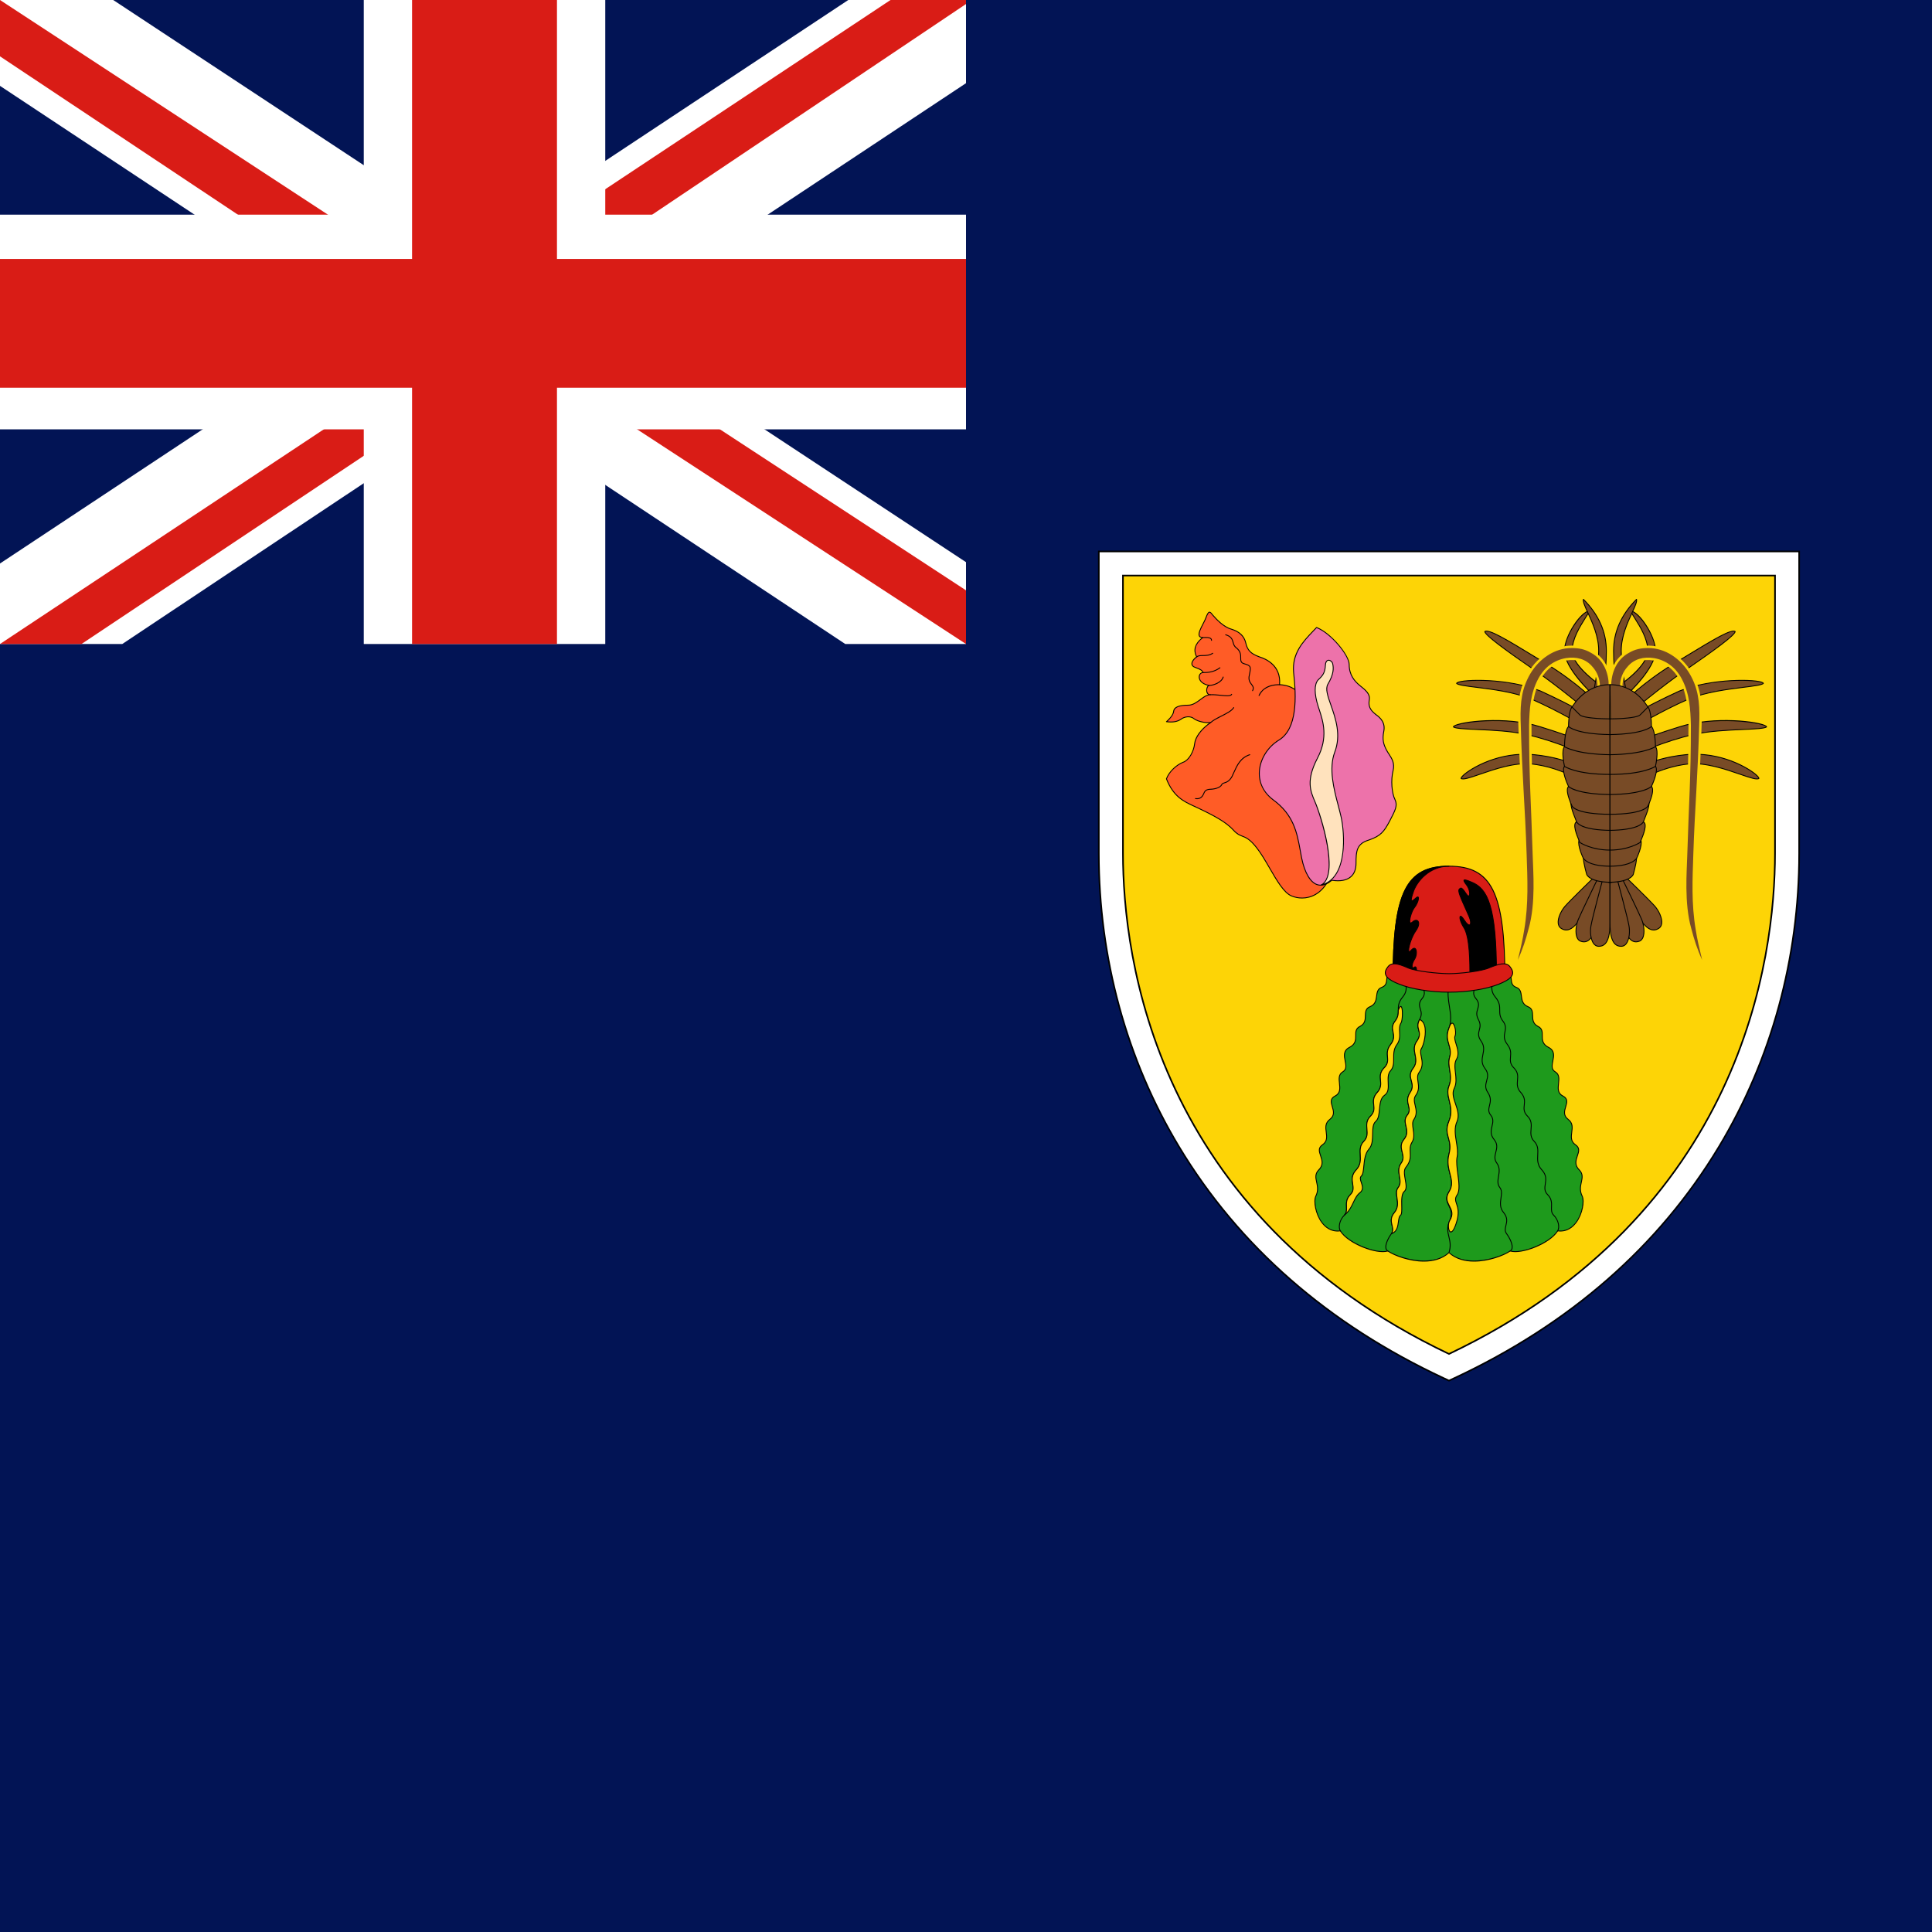 <svg width="120" height="120" viewBox="0 0 120 120" fill="none" xmlns="http://www.w3.org/2000/svg">
<rect x="0" y="0" width="120" height="120" fill="#333333" stroke="none"/>
<g clip-path="url(#clip0_421_3392)">
<path d="M0 0H120V120H0V0Z" fill="#021455"/>
<path d="M0 0H60V40H0V0Z" fill="#021455"/>
<path d="M7.031 0L29.906 15.083L52.688 0H60V5.167L37.5 20.083L60 34.917V40H52.5L30 25.083L7.594 40H0V35L22.406 20.167L0 5.333V0H7.031Z" fill="white"/>
<path d="M39.75 23.417L60 36.667V40L34.594 23.417H39.75ZM22.5 25.083L23.062 28L5.062 40H0L22.5 25.083ZM60 0V0.25L36.656 15.917L36.844 12.25L55.312 0H60ZM0 0L22.406 14.667H16.781L0 3.5V0Z" fill="#D91C16"/>
<path d="M22.594 0V40H37.594V0H22.594ZM0 13.333V26.667H60V13.333H0Z" fill="white"/>
<path d="M0 16.083V24.083H60V16.083H0ZM25.594 0V40H34.594V0H25.594Z" fill="#D91C16"/>
<path d="M111 35V53C111 65 105 77.925 90 84.925C75 77.925 69 65 69 53V35H111Z" fill="#FDD406"/>
<path d="M89.999 85.808L89.661 85.65C82.46 82.29 76.918 77.445 73.189 71.25C69.925 65.828 68.199 59.517 68.199 53V34.2H111.799V53C111.799 59.517 110.074 65.828 106.81 71.25C103.08 77.445 97.538 82.29 90.338 85.65L89.999 85.808ZM69.799 35.8V53C69.799 59.46 71.775 75.354 89.999 84.041C108.223 75.354 110.199 59.46 110.199 53V35.8H69.799Z" fill="black"/>
<path d="M89.999 85.698L89.703 85.56C82.52 82.208 76.993 77.376 73.274 71.199C70.019 65.792 68.299 59.499 68.299 53V34.3H111.699V53C111.699 59.499 109.978 65.792 106.724 71.199C103.005 77.376 97.477 82.208 90.295 85.56L89.999 85.698ZM69.699 35.7V53C69.699 59.484 71.683 75.445 89.999 84.151C108.314 75.445 110.299 59.484 110.299 53V35.7H69.699Z" fill="white"/>
<path d="M82.424 54.825C81.874 55.75 80.949 55.95 80.224 55.65C79.474 55.35 78.799 53.6 78.049 52.65C77.324 51.725 77.124 52.125 76.624 51.575C76.149 51.05 75.399 50.65 74.224 50.1C73.574 49.8 72.899 49.525 72.449 48.375C72.624 47.9 73.099 47.5 73.474 47.35C73.849 47.225 74.149 46.675 74.199 46.2C74.249 45.75 74.649 45.25 75.199 44.875C74.949 44.925 74.424 44.825 74.174 44.65C73.949 44.45 73.574 44.5 73.349 44.675C73.124 44.825 72.849 44.875 72.449 44.825C72.599 44.7 72.874 44.425 72.899 44.175C72.924 43.925 73.224 43.8 73.799 43.8C74.349 43.8 74.724 43.15 75.174 43.15C74.849 43.15 74.924 42.6 75.099 42.575C74.299 42.425 74.399 41.775 74.724 41.775C74.699 41.675 74.599 41.575 74.224 41.45C73.874 41.325 74.049 41 74.324 40.8C74.074 40.3 74.299 39.925 74.699 39.6C74.149 39.575 74.749 38.8 74.899 38.375C75.049 37.975 75.124 37.925 75.299 38.175C75.499 38.4 75.949 38.925 76.474 39.075C76.974 39.225 77.274 39.5 77.374 39.925C77.474 40.375 77.674 40.6 78.224 40.8C78.799 40.975 79.574 41.45 79.474 42.525C79.924 42.55 80.249 42.675 80.524 42.9" fill="#FF5C26"/>
<path d="M80.873 55.806C80.641 55.806 80.416 55.759 80.214 55.676C79.733 55.483 79.297 54.731 78.836 53.935C78.575 53.484 78.305 53.018 78.028 52.667C77.617 52.143 77.382 52.051 77.154 51.963C76.983 51.896 76.822 51.833 76.604 51.594C76.141 51.082 75.435 50.697 74.213 50.125L74.143 50.093C73.513 49.804 72.862 49.504 72.424 48.385C72.421 48.379 72.421 48.372 72.424 48.366C72.601 47.885 73.081 47.478 73.464 47.325C73.842 47.199 74.125 46.642 74.172 46.197C74.219 45.776 74.562 45.302 75.096 44.914C74.821 44.928 74.388 44.833 74.159 44.673C73.939 44.477 73.576 44.533 73.366 44.697C73.129 44.855 72.846 44.903 72.446 44.852C72.435 44.851 72.426 44.843 72.423 44.833C72.42 44.822 72.423 44.811 72.432 44.804C72.501 44.747 72.844 44.447 72.872 44.172C72.899 43.907 73.21 43.773 73.799 43.773C74.079 43.773 74.314 43.598 74.541 43.429C74.709 43.304 74.869 43.184 75.04 43.14C74.972 43.096 74.931 43.016 74.923 42.907C74.915 42.788 74.952 42.652 75.021 42.587C74.605 42.485 74.438 42.233 74.458 42.017C74.471 41.875 74.565 41.769 74.687 41.751C74.654 41.678 74.555 41.59 74.216 41.476C74.058 41.42 74.014 41.328 74.004 41.261C73.984 41.122 74.096 40.939 74.29 40.792C74.087 40.368 74.197 39.994 74.632 39.62C74.556 39.606 74.502 39.573 74.472 39.521C74.378 39.357 74.539 39.047 74.694 38.747C74.767 38.607 74.835 38.475 74.873 38.366C74.958 38.14 75.025 38.007 75.113 37.996C75.174 37.988 75.235 38.035 75.322 38.16L75.344 38.184C75.552 38.418 75.984 38.907 76.482 39.049C76.999 39.204 77.3 39.489 77.401 39.919C77.502 40.374 77.705 40.582 78.234 40.774C78.648 40.9 79.598 41.321 79.504 42.499C79.93 42.528 80.26 42.648 80.542 42.879C80.553 42.889 80.555 42.906 80.546 42.918C80.536 42.929 80.519 42.931 80.507 42.922C80.228 42.694 79.9 42.576 79.473 42.553C79.465 42.552 79.458 42.549 79.454 42.543C79.449 42.538 79.446 42.53 79.447 42.523C79.555 41.363 78.622 40.95 78.216 40.827C77.671 40.628 77.452 40.403 77.348 39.931C77.251 39.522 76.963 39.251 76.467 39.102C75.954 38.955 75.514 38.459 75.302 38.22L75.279 38.194C75.206 38.09 75.156 38.045 75.12 38.05C75.056 38.058 74.986 38.224 74.925 38.385C74.885 38.497 74.816 38.631 74.743 38.772C74.601 39.046 74.441 39.356 74.52 39.493C74.549 39.542 74.608 39.569 74.701 39.573C74.712 39.573 74.722 39.581 74.726 39.592C74.729 39.602 74.726 39.614 74.717 39.622C74.249 40.002 74.136 40.361 74.349 40.788C74.355 40.8 74.351 40.815 74.341 40.822C74.154 40.958 74.041 41.131 74.059 41.254C74.07 41.329 74.128 41.387 74.234 41.424C74.568 41.536 74.718 41.636 74.751 41.769C74.753 41.777 74.751 41.785 74.746 41.792C74.741 41.799 74.733 41.803 74.724 41.803C74.612 41.803 74.524 41.893 74.513 42.022C74.493 42.225 74.669 42.467 75.105 42.548C75.118 42.551 75.127 42.562 75.127 42.576C75.126 42.589 75.117 42.6 75.103 42.602C75.03 42.613 74.968 42.762 74.978 42.903C74.983 42.969 75.011 43.123 75.174 43.123C75.19 43.123 75.202 43.135 75.202 43.15C75.202 43.166 75.19 43.178 75.174 43.178C74.97 43.178 74.777 43.321 74.574 43.473C74.339 43.647 74.097 43.828 73.799 43.828C73.243 43.828 72.95 43.946 72.927 44.178C72.901 44.431 72.636 44.696 72.515 44.805C72.869 44.841 73.123 44.793 73.334 44.652C73.56 44.477 73.954 44.417 74.193 44.63C74.438 44.801 74.957 44.895 75.194 44.848C75.208 44.846 75.22 44.853 75.225 44.865C75.23 44.877 75.226 44.891 75.215 44.898C74.652 45.282 74.274 45.782 74.227 46.203C74.178 46.664 73.88 47.244 73.483 47.376C73.116 47.523 72.653 47.913 72.479 48.375C72.909 49.465 73.548 49.759 74.166 50.043L74.236 50.075C75.465 50.651 76.175 51.038 76.645 51.557C76.854 51.786 77.009 51.847 77.174 51.911C77.398 51.998 77.651 52.097 78.071 52.633C78.35 52.987 78.621 53.455 78.883 53.907C79.32 54.66 79.771 55.439 80.234 55.625C80.908 55.903 81.837 55.759 82.401 54.811C82.408 54.798 82.425 54.794 82.439 54.802C82.451 54.809 82.456 54.826 82.448 54.839C82.037 55.531 81.436 55.806 80.873 55.806Z" fill="black"/>
<path d="M83.799 41.275C83.799 41.875 84.074 42.25 84.424 42.55C84.799 42.85 85.124 43.1 85.049 43.475C84.974 43.875 85.124 44.125 85.449 44.375C85.799 44.625 86.049 44.925 85.949 45.425C85.849 45.925 85.924 46.225 86.124 46.6C86.324 46.975 86.674 47.275 86.524 47.875C86.374 48.475 86.449 49.275 86.649 49.675C86.824 50.05 86.649 50.35 86.299 51.025C85.949 51.675 85.749 51.925 85.024 52.175C84.274 52.4 84.224 52.85 84.224 53.625C84.224 54.425 83.699 54.825 82.724 54.675C81.724 55.5 81.099 54.525 80.849 53.3C80.599 52.075 80.549 50.75 79.074 49.675C77.624 48.575 78.199 46.725 79.424 45.975C80.649 45.25 80.499 43.1 80.349 41.775C80.224 40.45 81.099 39.7 81.774 38.975C82.674 39.325 83.799 40.7 83.799 41.275Z" fill="#ED72AA"/>
<path d="M82.026 55.008C81.945 55.009 81.867 54.995 81.79 54.968C81.36 54.816 81.007 54.21 80.822 53.306C80.79 53.147 80.76 52.984 80.732 52.826C80.536 51.745 80.334 50.627 79.058 49.697C78.465 49.248 78.158 48.623 78.192 47.938C78.231 47.16 78.709 46.381 79.41 45.952C80.573 45.263 80.487 43.24 80.322 41.778C80.208 40.575 80.917 39.834 81.543 39.179C81.615 39.105 81.685 39.03 81.754 38.956C81.762 38.948 81.773 38.946 81.784 38.95C82.686 39.3 83.827 40.693 83.827 41.275C83.827 41.919 84.156 42.284 84.442 42.529L84.466 42.548C84.835 42.843 85.153 43.097 85.076 43.48C85.009 43.841 85.118 44.086 85.466 44.353C85.779 44.577 86.086 44.881 85.976 45.431C85.874 45.94 85.958 46.23 86.148 46.587C86.192 46.67 86.245 46.75 86.296 46.828C86.48 47.111 86.671 47.404 86.551 47.882C86.41 48.446 86.465 49.245 86.674 49.663C86.846 50.032 86.688 50.336 86.374 50.942L86.324 51.038C85.979 51.678 85.778 51.944 85.033 52.201C84.288 52.425 84.252 52.865 84.252 53.625C84.252 54.002 84.139 54.29 83.917 54.481C83.653 54.707 83.254 54.782 82.732 54.704C82.484 54.907 82.247 55.008 82.026 55.008ZM81.781 39.008C81.717 39.077 81.65 39.147 81.582 39.217C80.965 39.863 80.266 40.595 80.377 41.773C80.544 43.249 80.629 45.294 79.438 45.999C78.753 46.419 78.285 47.181 78.247 47.941C78.224 48.412 78.351 49.092 79.091 49.653C80.384 50.596 80.588 51.724 80.786 52.816C80.814 52.974 80.844 53.137 80.876 53.295C81.057 54.179 81.397 54.77 81.809 54.916C82.079 55.012 82.38 54.923 82.707 54.654C82.713 54.649 82.721 54.646 82.728 54.648C83.233 54.726 83.631 54.654 83.881 54.439C84.091 54.26 84.197 53.986 84.197 53.625C84.197 52.862 84.236 52.383 85.016 52.149C85.742 51.899 85.938 51.638 86.275 51.012L86.325 50.916C86.641 50.309 86.785 50.031 86.624 49.687C86.411 49.26 86.354 48.444 86.498 47.868C86.611 47.413 86.428 47.131 86.25 46.858C86.198 46.779 86.145 46.697 86.1 46.613C85.908 46.254 85.818 45.943 85.922 45.42C86.026 44.901 85.733 44.612 85.433 44.398C85.07 44.118 84.951 43.85 85.022 43.47C85.092 43.12 84.786 42.875 84.432 42.591L84.407 42.572C84.111 42.318 83.772 41.942 83.772 41.275C83.772 40.711 82.665 39.363 81.781 39.008Z" fill="black"/>
<path d="M81.675 49.8C81.4 49.15 81.1 48.5 81.825 47.1C82.575 45.675 82.1 44.6 81.875 43.875C81.65 43.175 81.6 42.525 81.875 42.225C82.175 41.95 82.3 41.775 82.325 41.3C82.35 40.85 82.725 41 82.775 41.225C82.825 41.45 82.875 41.825 82.475 42.5C82.075 43.2 83.6 44.9 82.9 46.725C82.425 48 83.05 49.625 83.3 50.75C83.55 51.875 83.7 54.575 82.05 54.975C83.175 54.425 82.125 50.85 81.675 49.8Z" fill="#FFE2BD"/>
<path d="M82.05 55.003C82.039 55.003 82.028 54.996 82.025 54.985C82.02 54.971 82.026 54.957 82.038 54.95C83.163 54.401 82.05 50.744 81.65 49.811C81.65 49.811 81.65 49.811 81.65 49.811L81.635 49.775C81.364 49.135 81.083 48.474 81.801 47.088C82.477 45.804 82.153 44.815 81.916 44.092C81.892 44.02 81.87 43.95 81.849 43.883C81.596 43.098 81.599 42.486 81.855 42.207C82.144 41.942 82.273 41.776 82.298 41.299C82.313 41.027 82.45 40.987 82.508 40.982C82.636 40.973 82.772 41.083 82.802 41.219C82.865 41.501 82.878 41.875 82.499 42.514C82.341 42.79 82.497 43.233 82.694 43.795C82.983 44.621 83.343 45.648 82.926 46.735C82.546 47.754 82.881 49.02 83.15 50.037C83.216 50.288 83.278 50.525 83.327 50.744C83.543 51.717 83.773 54.586 82.057 55.002C82.055 55.002 82.052 55.003 82.05 55.003ZM81.701 49.789C82.101 50.724 83.132 54.077 82.217 54.895C83.701 54.341 83.479 51.68 83.273 50.756C83.225 50.538 83.162 50.302 83.096 50.051C82.826 49.026 82.489 47.751 82.874 46.716C83.284 45.648 82.928 44.63 82.642 43.813C82.44 43.238 82.281 42.784 82.451 42.487C82.821 41.864 82.809 41.502 82.749 41.231C82.724 41.121 82.613 41.028 82.512 41.037C82.42 41.044 82.362 41.141 82.353 41.302C82.327 41.797 82.186 41.978 81.894 42.246C81.653 42.509 81.655 43.1 81.901 43.867C81.922 43.934 81.945 44.003 81.969 44.075C82.208 44.807 82.536 45.809 81.85 47.113C81.144 48.476 81.419 49.126 81.685 49.754L81.701 49.789Z" fill="black"/>
<path d="M74.351 49.637C74.317 49.637 74.282 49.634 74.245 49.627C74.23 49.624 74.221 49.61 74.223 49.595C74.226 49.581 74.241 49.571 74.255 49.573C74.531 49.623 74.662 49.46 74.725 49.314C74.804 49.13 74.862 49.024 75.123 48.998C75.356 48.998 75.756 48.927 75.851 48.738C75.884 48.649 75.959 48.625 76.046 48.598C76.17 48.559 76.34 48.505 76.501 48.212C76.535 48.14 76.569 48.066 76.602 47.99C76.81 47.526 77.024 47.047 77.616 46.849C77.631 46.844 77.647 46.852 77.651 46.867C77.656 46.881 77.648 46.897 77.634 46.901C77.065 47.091 76.855 47.56 76.652 48.013C76.619 48.088 76.585 48.163 76.55 48.237C76.378 48.55 76.195 48.608 76.062 48.65C75.98 48.676 75.926 48.693 75.901 48.76C75.793 48.975 75.378 49.053 75.125 49.053C74.897 49.076 74.851 49.161 74.775 49.336C74.691 49.533 74.543 49.637 74.351 49.637ZM75.2 44.903C75.193 44.903 75.186 44.9 75.18 44.894C75.17 44.883 75.17 44.865 75.181 44.855C75.337 44.711 75.595 44.58 75.845 44.454C76.163 44.293 76.493 44.127 76.601 43.937C76.609 43.923 76.626 43.919 76.639 43.926C76.652 43.934 76.657 43.951 76.649 43.964C76.532 44.169 76.195 44.339 75.87 44.503C75.623 44.628 75.369 44.756 75.219 44.895C75.214 44.9 75.207 44.903 75.2 44.903ZM76.221 43.243C76.103 43.243 75.961 43.228 75.803 43.212C75.592 43.191 75.374 43.169 75.177 43.178C75.176 43.178 75.176 43.178 75.175 43.178C75.161 43.178 75.148 43.166 75.148 43.151C75.147 43.136 75.159 43.123 75.174 43.123C75.374 43.113 75.605 43.137 75.809 43.157C76.125 43.19 76.422 43.22 76.476 43.113C76.482 43.099 76.499 43.094 76.513 43.101C76.526 43.107 76.532 43.124 76.525 43.138C76.485 43.218 76.375 43.243 76.221 43.243ZM78.2 43.228C78.196 43.228 78.192 43.227 78.189 43.225C78.175 43.219 78.169 43.202 78.175 43.189C78.321 42.873 78.664 42.498 79.475 42.498C79.49 42.498 79.503 42.51 79.503 42.525C79.503 42.54 79.49 42.553 79.475 42.553C78.856 42.553 78.424 42.781 78.225 43.212C78.221 43.222 78.211 43.228 78.2 43.228ZM77.8 42.928C77.796 42.928 77.791 42.927 77.787 42.924C77.774 42.917 77.769 42.901 77.776 42.887C77.863 42.724 77.799 42.639 77.71 42.522C77.613 42.393 77.492 42.232 77.574 41.918L77.579 41.889C77.674 41.417 77.684 41.367 77.268 41.252C77.034 41.187 77.035 41.03 77.035 40.865C77.036 40.676 77.037 40.462 76.758 40.247C76.632 40.152 76.598 40.028 76.564 39.908C76.513 39.725 76.465 39.553 76.118 39.452C76.103 39.447 76.094 39.432 76.099 39.417C76.103 39.403 76.119 39.395 76.133 39.399C76.51 39.509 76.567 39.713 76.617 39.893C76.65 40.009 76.68 40.12 76.792 40.203C77.092 40.435 77.091 40.673 77.09 40.865C77.09 41.034 77.089 41.145 77.283 41.199C77.748 41.328 77.728 41.426 77.633 41.9L77.627 41.931C77.552 42.22 77.659 42.363 77.754 42.489C77.844 42.607 77.928 42.719 77.824 42.913C77.82 42.922 77.81 42.928 77.8 42.928ZM75.1 42.603C75.085 42.603 75.073 42.59 75.073 42.575C75.073 42.56 75.085 42.548 75.1 42.548C75.346 42.548 75.854 42.374 75.949 42.043C75.953 42.028 75.969 42.02 75.983 42.024C75.997 42.028 76.006 42.043 76.002 42.058C75.898 42.421 75.368 42.603 75.1 42.603ZM74.725 41.803C74.71 41.803 74.698 41.79 74.698 41.775C74.698 41.76 74.71 41.748 74.725 41.748C75.053 41.748 75.406 41.712 75.759 41.453C75.771 41.444 75.788 41.447 75.797 41.459C75.806 41.471 75.804 41.488 75.791 41.497C75.426 41.766 75.063 41.803 74.725 41.803ZM74.325 40.828C74.317 40.828 74.309 40.824 74.303 40.817C74.294 40.805 74.296 40.788 74.308 40.779C74.418 40.693 74.566 40.691 74.723 40.689C74.906 40.687 75.113 40.684 75.31 40.552C75.323 40.544 75.34 40.547 75.348 40.56C75.356 40.572 75.353 40.59 75.34 40.598C75.13 40.739 74.914 40.742 74.723 40.744C74.57 40.746 74.437 40.748 74.342 40.822C74.337 40.826 74.331 40.828 74.325 40.828ZM75.25 39.803C75.235 39.803 75.223 39.79 75.223 39.775C75.223 39.739 75.212 39.71 75.189 39.688C75.112 39.614 74.924 39.621 74.786 39.626C74.754 39.627 74.725 39.628 74.7 39.628C74.685 39.628 74.673 39.615 74.673 39.6C74.673 39.585 74.685 39.573 74.7 39.573C74.725 39.573 74.753 39.572 74.784 39.571C74.931 39.566 75.133 39.558 75.227 39.649C75.261 39.681 75.278 39.724 75.278 39.775C75.278 39.79 75.265 39.803 75.25 39.803Z" fill="black"/>
<path d="M98.623 44.175C98.623 44.175 96.873 42.7 95.423 41.7C93.973 40.7 92.223 39.475 92.223 39.225C92.498 39.025 93.973 39.975 95.998 41.2C98.048 42.45 99.198 43.675 99.198 43.675L98.623 44.175ZM98.498 45.175C98.498 45.175 96.798 44.15 95.123 43.425C93.373 42.7 90.748 42.7 90.473 42.45C90.473 42.2 93.523 42.05 95.698 42.925C97.923 43.95 99.073 44.675 99.073 44.675L98.498 45.175ZM98.473 46.875C98.473 46.875 96.623 46.025 94.823 45.625C93.073 45.225 90.573 45.375 90.273 45.15C90.273 44.9 93.373 44.4 95.698 45.15C98.048 45.875 99.048 46.375 99.048 46.375L98.473 46.875ZM98.373 48.6C98.373 48.6 96.973 47.65 95.123 47.45C93.373 47.275 91.048 48.6 90.748 48.35C90.748 48.1 92.773 46.625 95.298 46.875C97.773 47.125 98.948 48.1 98.948 48.1L98.373 48.6ZM98.948 43.15C98.948 43.15 97.173 41.525 97.173 40.425C97.173 39.45 98.248 37.95 98.723 37.95C98.473 38.45 97.648 39.45 97.648 40.425C97.648 41.425 99.523 42.65 99.523 42.65L98.948 43.15Z" fill="#784B26"/>
<path d="M98.374 48.628C98.368 48.628 98.363 48.626 98.358 48.623C98.344 48.613 96.942 47.674 95.121 47.477C94.08 47.373 92.841 47.801 91.935 48.113C91.29 48.335 90.864 48.482 90.731 48.371C90.725 48.366 90.721 48.358 90.721 48.35C90.721 48.298 90.78 48.218 90.895 48.113C91.335 47.715 93.086 46.629 95.301 46.848C97.756 47.096 98.954 48.069 98.966 48.079C98.972 48.084 98.976 48.092 98.976 48.1C98.976 48.108 98.973 48.116 98.967 48.121L98.392 48.621C98.386 48.625 98.38 48.628 98.374 48.628ZM94.789 47.407C94.903 47.407 95.016 47.412 95.126 47.423C96.851 47.609 98.202 48.456 98.371 48.566L98.906 48.101C98.72 47.961 97.537 47.129 95.296 46.903C93.102 46.684 91.367 47.76 90.932 48.154C90.833 48.244 90.789 48.306 90.778 48.337C90.907 48.408 91.377 48.247 91.917 48.061C92.732 47.78 93.817 47.407 94.789 47.407ZM98.474 46.903C98.47 46.903 98.466 46.902 98.462 46.9C98.444 46.892 96.594 46.047 94.818 45.652C93.853 45.432 92.678 45.379 91.733 45.337C90.958 45.303 90.398 45.278 90.257 45.172C90.25 45.167 90.246 45.159 90.246 45.15C90.246 45.125 90.262 45.101 90.294 45.078C90.673 44.802 93.529 44.422 95.707 45.124C98.032 45.841 99.051 46.346 99.061 46.35C99.069 46.355 99.075 46.362 99.076 46.372C99.077 46.381 99.074 46.39 99.067 46.396L98.492 46.896C98.487 46.9 98.48 46.903 98.474 46.903ZM90.307 45.139C90.464 45.226 91.028 45.251 91.736 45.282C92.683 45.325 93.861 45.377 94.83 45.598C96.523 45.975 98.282 46.758 98.469 46.843L98.999 46.382C98.797 46.286 97.765 45.816 95.69 45.176C93.525 44.478 90.66 44.879 90.326 45.122C90.317 45.129 90.311 45.135 90.307 45.139ZM98.499 45.203C98.494 45.203 98.489 45.201 98.484 45.199C98.467 45.188 96.767 44.166 95.113 43.45C94.058 43.013 92.694 42.842 91.698 42.717C91.043 42.635 90.57 42.575 90.455 42.471C90.449 42.465 90.446 42.458 90.446 42.45C90.446 42.426 90.461 42.404 90.49 42.384C90.839 42.148 93.689 42.087 95.709 42.9C97.911 43.914 99.077 44.645 99.088 44.652C99.096 44.657 99.1 44.664 99.101 44.673C99.102 44.682 99.098 44.69 99.092 44.696L98.517 45.196C98.511 45.2 98.505 45.203 98.499 45.203ZM90.507 42.441C90.635 42.528 91.11 42.587 91.704 42.662C92.704 42.788 94.072 42.96 95.134 43.4C96.703 44.079 98.312 45.032 98.496 45.141L99.027 44.679C98.828 44.556 97.685 43.87 95.687 42.95C93.594 42.108 90.812 42.232 90.52 42.43C90.514 42.434 90.51 42.438 90.507 42.441ZM98.624 44.203C98.617 44.203 98.611 44.2 98.606 44.196C98.588 44.181 96.84 42.711 95.408 41.723C93.425 40.355 92.196 39.46 92.196 39.225C92.196 39.216 92.2 39.208 92.207 39.203C92.464 39.017 93.585 39.7 95.283 40.733C95.517 40.876 95.76 41.024 96.013 41.177C98.043 42.414 99.207 43.644 99.219 43.656C99.224 43.662 99.227 43.669 99.226 43.676C99.226 43.684 99.222 43.691 99.217 43.696L98.642 44.196C98.636 44.2 98.63 44.203 98.624 44.203ZM92.253 39.239C92.325 39.53 94.422 40.976 95.439 41.678C96.795 42.613 98.434 43.98 98.623 44.139L99.159 43.673C98.998 43.507 97.863 42.369 95.984 41.224C95.732 41.071 95.488 40.923 95.254 40.78C93.725 39.849 92.51 39.109 92.253 39.239ZM98.949 43.178C98.942 43.178 98.935 43.175 98.93 43.17C98.857 43.104 97.146 41.525 97.146 40.425C97.146 39.468 98.208 37.923 98.724 37.923C98.733 37.923 98.742 37.928 98.747 37.936C98.752 37.944 98.752 37.954 98.748 37.962C98.687 38.086 98.592 38.237 98.481 38.413C98.142 38.954 97.676 39.696 97.676 40.425C97.676 41.399 99.52 42.615 99.539 42.627C99.546 42.632 99.55 42.64 99.551 42.648C99.552 42.657 99.548 42.665 99.542 42.671L98.967 43.171C98.962 43.175 98.955 43.178 98.949 43.178ZM98.676 37.983C98.209 38.079 97.201 39.486 97.201 40.425C97.201 41.442 98.763 42.938 98.949 43.113L99.478 42.653C99.228 42.485 97.621 41.37 97.621 40.425C97.621 39.68 98.091 38.931 98.435 38.383C98.531 38.23 98.616 38.095 98.676 37.983Z" fill="black"/>
<path d="M98.948 43.15C98.948 43.15 99.299 41.525 99.299 40.425C99.299 38.95 98.249 37.6 98.349 37.225C98.724 37.6 99.773 38.7 99.773 40.425C99.773 41.925 99.523 42.65 99.523 42.65L98.948 43.15Z" fill="#784B26"/>
<path d="M98.949 43.178C98.944 43.178 98.939 43.176 98.934 43.174C98.924 43.168 98.919 43.156 98.922 43.145C98.925 43.128 99.271 41.51 99.271 40.425C99.271 39.528 98.882 38.682 98.598 38.064C98.414 37.663 98.281 37.373 98.322 37.218C98.325 37.209 98.332 37.201 98.341 37.199C98.352 37.196 98.361 37.199 98.368 37.206C99.319 38.157 99.801 39.24 99.801 40.425C99.801 41.913 99.552 42.652 99.55 42.659C99.548 42.664 99.545 42.668 99.542 42.671L98.967 43.171C98.962 43.175 98.955 43.178 98.949 43.178ZM98.369 37.285C98.371 37.437 98.495 37.708 98.648 38.041C98.934 38.663 99.326 39.516 99.326 40.425C99.326 41.377 99.062 42.735 98.992 43.076L99.5 42.634C99.525 42.557 99.746 41.827 99.746 40.425C99.746 39.272 99.283 38.216 98.369 37.285Z" fill="black"/>
<path d="M99.373 42.625C99.373 42.15 99.198 41.725 98.898 41.4C98.498 40.925 97.898 40.775 97.273 40.875C96.523 41 95.923 41.45 95.548 42.15C95.048 43.075 94.998 44.075 94.973 45.05C94.973 48.425 95.098 49.8 95.198 53.125C95.223 54.1 95.398 56.1 94.948 57.675C94.773 58.35 94.573 58.975 94.273 59.625C94.473 58.8 94.573 58.375 94.673 57.75C94.948 56.125 94.873 54.6 94.823 53.1C94.723 50.025 94.548 48.45 94.448 44.725C94.423 43.6 94.523 42.75 95.048 41.85C95.598 40.925 96.548 40.25 97.623 40.25C98.073 40.25 98.448 40.325 98.823 40.55C99.573 40.95 99.923 41.775 99.923 42.6L99.373 42.625Z" fill="#784B26"/>
<path d="M94.273 59.775C94.257 59.775 94.24 59.773 94.224 59.767C94.151 59.742 94.109 59.665 94.127 59.59C94.325 58.775 94.424 58.355 94.525 57.727C94.78 56.219 94.731 54.783 94.683 53.394L94.673 53.105C94.628 51.727 94.569 50.667 94.507 49.545C94.431 48.188 94.353 46.785 94.298 44.729C94.273 43.604 94.368 42.718 94.919 41.775C95.533 40.742 96.569 40.1 97.623 40.1C98.136 40.1 98.53 40.2 98.9 40.422C99.632 40.812 100.073 41.628 100.073 42.6C100.073 42.681 100.01 42.746 99.93 42.75L99.38 42.775C99.34 42.777 99.299 42.762 99.269 42.734C99.24 42.706 99.223 42.666 99.223 42.625C99.223 42.199 99.073 41.81 98.788 41.502C98.443 41.093 97.915 40.924 97.297 41.023C96.597 41.14 96.037 41.554 95.68 42.221C95.21 43.092 95.15 44.019 95.123 45.054C95.123 47.29 95.179 48.676 95.245 50.281C95.277 51.089 95.314 52.004 95.348 53.121C95.352 53.267 95.359 53.435 95.367 53.621C95.412 54.709 95.482 56.354 95.092 57.717C94.891 58.491 94.68 59.1 94.409 59.688C94.384 59.743 94.33 59.775 94.273 59.775ZM97.623 40.4C96.674 40.4 95.737 40.985 95.177 41.927C94.663 42.808 94.574 43.65 94.598 44.722C94.653 46.772 94.731 48.173 94.806 49.528C94.869 50.652 94.928 51.714 94.973 53.096L94.983 53.383C95.026 54.63 95.07 55.913 94.897 57.26C95.167 56.021 95.108 54.603 95.067 53.633C95.059 53.446 95.052 53.276 95.048 53.129C95.015 52.015 94.978 51.1 94.945 50.293C94.879 48.685 94.823 47.296 94.823 45.05C94.851 43.972 94.914 43.007 95.416 42.079C95.813 41.338 96.464 40.858 97.249 40.727C97.976 40.611 98.602 40.816 99.013 41.304C99.31 41.626 99.484 42.027 99.517 42.469L99.769 42.457C99.73 41.661 99.356 41.004 98.753 40.683C98.42 40.484 98.085 40.4 97.623 40.4Z" fill="#FDD406"/>
<path d="M99.373 42.625C99.373 42.15 99.198 41.725 98.898 41.4C98.498 40.925 97.898 40.775 97.273 40.875C96.523 41 95.923 41.45 95.548 42.15C95.048 43.075 94.998 44.075 94.973 45.05C94.973 48.425 95.098 49.8 95.198 53.125C95.223 54.1 95.398 56.1 94.948 57.675C94.773 58.35 94.573 58.975 94.273 59.625C94.473 58.8 94.573 58.375 94.673 57.75C94.948 56.125 94.873 54.6 94.823 53.1C94.723 50.025 94.548 48.45 94.448 44.725C94.423 43.6 94.523 42.75 95.048 41.85C95.598 40.925 96.548 40.25 97.623 40.25C98.073 40.25 98.448 40.325 98.823 40.55C99.573 40.95 99.923 41.775 99.923 42.6L99.373 42.625Z" fill="#784B26"/>
<path d="M99.523 54.675C99.523 54.675 98.823 55.925 98.298 56.825C97.773 57.725 97.348 57.925 96.948 57.65C96.573 57.375 96.898 56.65 97.198 56.3C97.498 55.95 99.173 54.325 99.173 54.325L99.523 54.675Z" fill="#784B26"/>
<path d="M97.283 57.792C97.165 57.792 97.048 57.752 96.933 57.673C96.831 57.599 96.772 57.491 96.756 57.352C96.718 57.017 96.939 56.56 97.177 56.282C97.475 55.935 99.137 54.322 99.154 54.305C99.165 54.295 99.182 54.295 99.193 54.306L99.543 54.656C99.551 54.664 99.553 54.678 99.547 54.689C99.54 54.701 98.841 55.949 98.322 56.839C97.991 57.407 97.689 57.714 97.399 57.779C97.36 57.788 97.321 57.792 97.283 57.792ZM99.173 54.364C98.985 54.546 97.497 55.993 97.219 56.318C96.994 56.581 96.775 57.03 96.811 57.346C96.825 57.469 96.877 57.564 96.964 57.628C97.106 57.725 97.244 57.757 97.387 57.725C97.661 57.664 97.951 57.365 98.274 56.811C98.759 55.98 99.401 54.837 99.489 54.68L99.173 54.364Z" fill="black"/>
<path d="M99.698 54.775C99.698 54.775 99.424 56.2 99.198 57.225C98.999 58.25 98.648 58.6 98.224 58.475C97.773 58.375 97.849 57.55 98.023 57.125C98.198 56.7 99.249 54.55 99.249 54.55L99.698 54.775Z" fill="#784B26"/>
<path d="M98.383 58.527C98.329 58.527 98.273 58.519 98.216 58.502C98.101 58.476 98.01 58.403 97.949 58.286C97.782 57.966 97.877 57.408 97.998 57.115C98.172 56.694 99.214 54.56 99.224 54.538C99.227 54.532 99.233 54.526 99.24 54.524C99.247 54.522 99.254 54.522 99.261 54.526L99.711 54.751C99.722 54.756 99.728 54.768 99.726 54.78C99.723 54.795 99.448 56.218 99.226 57.231C99.098 57.885 98.902 58.296 98.643 58.453C98.562 58.502 98.475 58.527 98.383 58.527ZM99.261 54.587C99.144 54.829 98.212 56.741 98.049 57.136C97.911 57.472 97.854 57.984 97.998 58.26C98.051 58.363 98.129 58.426 98.23 58.448C98.371 58.49 98.501 58.476 98.615 58.406C98.86 58.257 99.047 57.858 99.172 57.22C99.38 56.273 99.633 54.969 99.668 54.791L99.261 54.587Z" fill="black"/>
<path d="M99.999 54.825V57.325C99.999 58.375 99.749 58.8 99.275 58.775C98.825 58.75 98.725 57.95 98.825 57.475C98.9 57.025 99.525 54.7 99.525 54.7L99.999 54.825Z" fill="#784B26"/>
<path d="M99.312 58.804C99.299 58.804 99.286 58.803 99.273 58.803C99.152 58.796 99.049 58.737 98.966 58.629C98.763 58.365 98.721 57.832 98.797 57.47C98.871 57.025 99.492 54.716 99.498 54.693C99.502 54.679 99.517 54.67 99.531 54.674L100.006 54.799C100.018 54.802 100.027 54.813 100.027 54.825V57.325C100.027 58.013 99.92 58.448 99.7 58.657C99.597 58.754 99.467 58.804 99.312 58.804ZM99.544 54.734C99.475 54.992 98.921 57.062 98.851 57.48C98.777 57.831 98.816 58.344 99.009 58.596C99.082 58.691 99.172 58.742 99.276 58.748C99.435 58.756 99.56 58.713 99.662 58.617C99.87 58.419 99.972 57.996 99.972 57.325V54.846L99.544 54.734Z" fill="black"/>
<path d="M101.375 44.175C101.375 44.175 103.125 42.7 104.575 41.7C106.025 40.7 107.775 39.475 107.775 39.225C107.5 39.025 106.025 39.975 104 41.2C101.95 42.45 100.8 43.675 100.8 43.675L101.375 44.175ZM101.5 45.175C101.5 45.175 103.2 44.15 104.875 43.425C106.625 42.7 109.25 42.7 109.525 42.45C109.525 42.2 106.475 42.05 104.3 42.925C102.075 43.95 100.925 44.675 100.925 44.675L101.5 45.175ZM101.525 46.875C101.525 46.875 103.375 46.025 105.175 45.625C106.925 45.225 109.425 45.375 109.725 45.15C109.725 44.9 106.625 44.4 104.3 45.15C101.95 45.875 100.95 46.375 100.95 46.375L101.525 46.875ZM101.625 48.6C101.625 48.6 103.025 47.65 104.875 47.45C106.625 47.275 108.95 48.6 109.25 48.35C109.25 48.1 107.225 46.625 104.7 46.875C102.225 47.125 101.05 48.1 101.05 48.1L101.625 48.6ZM101.05 43.15C101.05 43.15 102.825 41.525 102.825 40.425C102.825 39.45 101.75 37.95 101.275 37.95C101.525 38.45 102.35 39.45 102.35 40.425C102.35 41.425 100.475 42.65 100.475 42.65L101.05 43.15Z" fill="#784B26"/>
<path d="M101.625 48.628C101.618 48.628 101.612 48.625 101.607 48.621L101.032 48.121C101.025 48.116 101.022 48.108 101.022 48.1C101.022 48.092 101.026 48.084 101.032 48.079C101.044 48.069 102.242 47.096 104.697 46.848C106.912 46.628 108.664 47.715 109.103 48.113C109.218 48.218 109.277 48.298 109.277 48.35C109.277 48.358 109.274 48.366 109.267 48.371C109.134 48.482 108.708 48.335 108.063 48.113C107.157 47.801 105.915 47.374 104.877 47.477C103.056 47.674 101.654 48.613 101.64 48.623C101.635 48.626 101.63 48.628 101.625 48.628ZM101.093 48.101L101.627 48.566C101.796 48.456 103.147 47.609 104.872 47.423C105.921 47.318 107.17 47.747 108.081 48.061C108.622 48.247 109.091 48.408 109.22 48.337C109.209 48.306 109.165 48.244 109.066 48.154C108.631 47.76 106.895 46.685 104.702 46.903C102.462 47.129 101.278 47.961 101.093 48.101ZM101.525 46.903C101.518 46.903 101.512 46.9 101.507 46.896L100.932 46.396C100.925 46.39 100.921 46.381 100.922 46.372C100.924 46.362 100.929 46.355 100.937 46.35C100.947 46.346 101.966 45.841 104.291 45.124C106.469 44.421 109.325 44.801 109.704 45.078C109.737 45.101 109.752 45.125 109.752 45.15C109.752 45.159 109.748 45.167 109.741 45.172C109.6 45.278 109.04 45.303 108.265 45.337C107.32 45.379 106.145 45.432 105.181 45.652C103.404 46.047 101.555 46.892 101.536 46.9C101.532 46.902 101.529 46.903 101.525 46.903ZM100.999 46.382L101.529 46.843C101.716 46.758 103.475 45.975 105.169 45.598C106.138 45.377 107.316 45.325 108.263 45.282C108.97 45.251 109.535 45.226 109.691 45.139C109.687 45.135 109.681 45.129 109.672 45.122C109.339 44.879 106.474 44.478 104.308 45.176C102.233 45.816 101.201 46.286 100.999 46.382ZM101.5 45.203C101.493 45.203 101.487 45.2 101.482 45.196L100.907 44.696C100.9 44.69 100.897 44.682 100.897 44.673C100.898 44.664 100.903 44.657 100.91 44.652C100.922 44.645 102.087 43.914 104.288 42.9C106.309 42.087 109.159 42.148 109.509 42.384C109.538 42.404 109.552 42.426 109.552 42.45C109.552 42.458 109.549 42.465 109.543 42.471C109.428 42.575 108.955 42.635 108.301 42.717C107.305 42.842 105.94 43.013 104.885 43.45C103.232 44.166 101.531 45.188 101.514 45.199C101.509 45.201 101.505 45.203 101.5 45.203ZM100.971 44.679L101.503 45.141C101.686 45.032 103.296 44.079 104.864 43.4C105.926 42.96 107.295 42.788 108.294 42.662C108.889 42.587 109.364 42.528 109.492 42.441C109.489 42.438 109.484 42.434 109.478 42.43C109.186 42.232 106.405 42.108 104.31 42.951C102.313 43.87 101.171 44.556 100.971 44.679ZM101.375 44.203C101.368 44.203 101.362 44.2 101.357 44.196L100.782 43.696C100.776 43.691 100.773 43.684 100.772 43.676C100.772 43.669 100.774 43.662 100.78 43.656C100.791 43.644 101.956 42.414 103.985 41.177C104.238 41.024 104.482 40.876 104.715 40.733C106.413 39.7 107.535 39.017 107.791 39.203C107.798 39.208 107.802 39.216 107.802 39.225C107.802 39.46 106.573 40.355 104.59 41.723C103.158 42.711 101.41 44.181 101.392 44.196C101.387 44.2 101.381 44.203 101.375 44.203ZM100.84 43.673L101.375 44.139C101.565 43.98 103.203 42.613 104.559 41.678C105.576 40.976 107.673 39.53 107.745 39.239C107.487 39.109 106.274 39.849 104.744 40.78C104.51 40.923 104.266 41.071 104.014 41.224C102.135 42.369 101.001 43.507 100.84 43.673ZM101.05 43.178C101.043 43.178 101.037 43.175 101.032 43.171L100.457 42.671C100.45 42.665 100.447 42.657 100.447 42.648C100.448 42.64 100.452 42.632 100.46 42.627C100.478 42.615 102.322 41.399 102.322 40.425C102.322 39.696 101.857 38.954 101.517 38.413C101.407 38.237 101.312 38.086 101.25 37.962C101.246 37.954 101.246 37.944 101.251 37.936C101.256 37.928 101.265 37.923 101.275 37.923C101.79 37.923 102.852 39.468 102.852 40.425C102.852 41.525 101.141 43.104 101.068 43.17C101.063 43.175 101.056 43.178 101.05 43.178ZM100.52 42.653L101.049 43.113C101.235 42.938 102.797 41.441 102.797 40.425C102.797 39.486 101.79 38.079 101.323 37.983C101.383 38.095 101.467 38.23 101.563 38.383C101.907 38.931 102.377 39.68 102.377 40.425C102.377 41.37 100.771 42.485 100.52 42.653Z" fill="black"/>
<path d="M101.048 43.15C101.048 43.15 100.698 41.525 100.698 40.425C100.698 38.95 101.748 37.6 101.648 37.225C101.273 37.6 100.223 38.7 100.223 40.425C100.223 41.925 100.473 42.65 100.473 42.65L101.048 43.15Z" fill="#784B26"/>
<path d="M101.048 43.178C101.041 43.178 101.035 43.176 101.03 43.171L100.455 42.671C100.451 42.668 100.448 42.664 100.447 42.659C100.444 42.652 100.195 41.913 100.195 40.425C100.195 39.24 100.678 38.157 101.628 37.206C101.635 37.199 101.645 37.197 101.655 37.199C101.664 37.201 101.672 37.209 101.674 37.218C101.716 37.373 101.583 37.663 101.398 38.064C101.114 38.682 100.725 39.529 100.725 40.425C100.725 41.51 101.071 43.129 101.075 43.145C101.077 43.156 101.072 43.168 101.062 43.174C101.057 43.177 101.053 43.178 101.048 43.178ZM100.497 42.635L101.004 43.076C100.935 42.735 100.67 41.377 100.67 40.425C100.67 39.517 101.062 38.664 101.348 38.041C101.501 37.708 101.626 37.437 101.627 37.285C100.713 38.216 100.25 39.272 100.25 40.425C100.25 41.827 100.472 42.557 100.497 42.635Z" fill="black"/>
<path d="M100.624 42.625C100.624 42.15 100.799 41.725 101.099 41.4C101.499 40.925 102.099 40.775 102.724 40.875C103.474 41 104.074 41.45 104.449 42.15C104.949 43.075 104.999 44.075 105.024 45.05C105.024 48.425 104.899 49.8 104.799 53.125C104.774 54.1 104.599 56.1 105.049 57.675C105.224 58.35 105.424 58.975 105.724 59.625C105.524 58.8 105.424 58.375 105.324 57.75C105.049 56.125 105.124 54.6 105.174 53.1C105.274 50.025 105.449 48.45 105.549 44.725C105.574 43.6 105.474 42.75 104.949 41.85C104.399 40.925 103.449 40.25 102.374 40.25C101.924 40.25 101.549 40.325 101.174 40.55C100.424 40.95 100.074 41.775 100.074 42.6L100.624 42.625Z" fill="#784B26"/>
<path d="M105.724 59.775C105.667 59.775 105.613 59.743 105.588 59.688C105.316 59.1 105.105 58.491 104.904 57.713C104.515 56.354 104.585 54.709 104.63 53.621C104.638 53.435 104.645 53.267 104.649 53.121C104.682 52.004 104.72 51.089 104.752 50.281C104.818 48.676 104.874 47.29 104.874 45.05C104.847 44.019 104.787 43.092 104.317 42.222C103.959 41.554 103.4 41.14 102.699 41.023C102.083 40.925 101.554 41.093 101.213 41.497C100.924 41.81 100.774 42.199 100.774 42.625C100.774 42.666 100.757 42.706 100.728 42.734C100.698 42.762 100.657 42.777 100.617 42.775L100.067 42.75C99.987 42.746 99.924 42.681 99.924 42.6C99.924 41.628 100.365 40.812 101.103 40.418C101.467 40.2 101.861 40.1 102.374 40.1C103.428 40.1 104.464 40.742 105.078 41.774C105.629 42.718 105.724 43.604 105.699 44.729C105.644 46.785 105.565 48.188 105.49 49.545C105.428 50.667 105.369 51.727 105.324 53.105L105.314 53.394C105.266 54.783 105.217 56.219 105.472 57.725C105.572 58.355 105.672 58.775 105.87 59.59C105.888 59.665 105.846 59.742 105.773 59.767C105.757 59.773 105.74 59.775 105.724 59.775ZM102.359 40.696C102.485 40.696 102.614 40.706 102.747 40.727C103.533 40.858 104.184 41.338 104.581 42.08C105.083 43.007 105.146 43.972 105.174 45.047C105.174 47.296 105.117 48.685 105.052 50.293C105.019 51.1 104.982 52.015 104.949 53.13C104.945 53.276 104.938 53.446 104.93 53.633C104.889 54.604 104.829 56.024 105.1 57.262C104.927 55.915 104.971 54.63 105.014 53.383L105.024 53.095C105.069 51.714 105.128 50.652 105.19 49.528C105.266 48.173 105.344 46.772 105.399 44.721C105.423 43.65 105.334 42.808 104.819 41.926C104.26 40.985 103.323 40.4 102.374 40.4C101.912 40.4 101.577 40.484 101.251 40.679C100.642 41.004 100.267 41.661 100.227 42.457L100.48 42.469C100.513 42.027 100.687 41.625 100.989 41.299C101.321 40.904 101.799 40.696 102.359 40.696Z" fill="#FDD406"/>
<path d="M100.624 42.625C100.624 42.15 100.799 41.725 101.099 41.4C101.499 40.925 102.099 40.775 102.724 40.875C103.474 41 104.074 41.45 104.449 42.15C104.949 43.075 104.999 44.075 105.024 45.05C105.024 48.425 104.899 49.8 104.799 53.125C104.774 54.1 104.599 56.1 105.049 57.675C105.224 58.35 105.424 58.975 105.724 59.625C105.524 58.8 105.424 58.375 105.324 57.75C105.049 56.125 105.124 54.6 105.174 53.1C105.274 50.025 105.449 48.45 105.549 44.725C105.574 43.6 105.474 42.75 104.949 41.85C104.399 40.925 103.449 40.25 102.374 40.25C101.924 40.25 101.549 40.325 101.174 40.55C100.424 40.95 100.074 41.775 100.074 42.6L100.624 42.625Z" fill="#784B26"/>
<path d="M100.473 54.675C100.473 54.675 101.173 55.925 101.698 56.825C102.223 57.725 102.648 57.925 103.048 57.65C103.423 57.375 103.098 56.65 102.798 56.3C102.498 55.95 100.823 54.325 100.823 54.325L100.473 54.675Z" fill="#784B26"/>
<path d="M102.713 57.792C102.674 57.792 102.636 57.788 102.597 57.779C102.307 57.714 102.005 57.407 101.674 56.839C101.155 55.949 100.456 54.701 100.449 54.689C100.443 54.678 100.445 54.664 100.453 54.656L100.803 54.306C100.814 54.295 100.831 54.295 100.842 54.305C100.859 54.322 102.521 55.935 102.819 56.282C103.057 56.56 103.278 57.017 103.24 57.352C103.224 57.491 103.165 57.599 103.064 57.672C102.948 57.752 102.831 57.792 102.713 57.792ZM100.507 54.68C100.595 54.837 101.237 55.98 101.722 56.811C102.045 57.365 102.335 57.664 102.609 57.725C102.751 57.757 102.89 57.725 103.032 57.627C103.119 57.564 103.171 57.469 103.185 57.346C103.221 57.03 103.002 56.581 102.777 56.318C102.499 55.993 101.011 54.546 100.823 54.364L100.507 54.68Z" fill="black"/>
<path d="M100.299 54.775C100.299 54.775 100.574 56.2 100.799 57.225C100.999 58.25 101.349 58.6 101.774 58.475C102.224 58.375 102.149 57.55 101.974 57.125C101.799 56.7 100.749 54.55 100.749 54.55L100.299 54.775Z" fill="#784B26"/>
<path d="M101.615 58.527C101.523 58.527 101.435 58.502 101.354 58.453C101.095 58.296 100.9 57.885 100.772 57.23C100.55 56.218 100.275 54.795 100.272 54.78C100.27 54.768 100.276 54.756 100.287 54.751L100.737 54.526C100.743 54.522 100.751 54.522 100.758 54.524C100.765 54.526 100.77 54.532 100.774 54.538C100.784 54.56 101.826 56.694 101.999 57.115C102.12 57.408 102.216 57.966 102.049 58.286C101.987 58.403 101.897 58.476 101.78 58.502C101.723 58.519 101.668 58.527 101.615 58.527ZM100.33 54.791C100.365 54.969 100.618 56.273 100.826 57.219C100.951 57.858 101.138 58.257 101.383 58.406C101.497 58.476 101.626 58.49 101.766 58.449C101.868 58.426 101.947 58.363 102 58.26C102.144 57.984 102.087 57.472 101.949 57.136C101.786 56.741 100.854 54.829 100.736 54.587L100.33 54.791Z" fill="black"/>
<path d="M99.998 54.825V57.325C99.998 58.375 100.248 58.8 100.723 58.775C101.173 58.75 101.273 57.95 101.173 57.475C101.098 57.025 100.473 54.7 100.473 54.7L99.998 54.825Z" fill="#784B26"/>
<path d="M100.685 58.804C100.531 58.804 100.401 58.755 100.298 58.657C100.078 58.448 99.971 58.013 99.971 57.325V54.825C99.971 54.813 99.979 54.802 99.991 54.799L100.466 54.674C100.481 54.67 100.496 54.679 100.5 54.693C100.506 54.716 101.126 57.025 101.2 57.471C101.277 57.832 101.234 58.365 101.032 58.629C100.949 58.738 100.846 58.796 100.725 58.803C100.711 58.803 100.698 58.804 100.685 58.804ZM100.026 54.846V57.325C100.026 57.997 100.127 58.419 100.336 58.617C100.438 58.713 100.564 58.756 100.722 58.748C100.826 58.742 100.915 58.691 100.988 58.596C101.181 58.344 101.22 57.831 101.146 57.481C101.077 57.062 100.523 54.993 100.454 54.734L100.026 54.846Z" fill="black"/>
<path d="M99.999 54.8C98.674 54.775 98.549 54.3 98.549 54.3C98.549 54.3 98.374 53.7 98.349 53.325C98.324 53.275 97.974 52.525 98.074 52.2C97.949 51.9 97.649 51.175 97.924 51.05C97.799 50.7 97.599 50.3 97.574 49.925C97.474 49.65 97.224 49.05 97.424 48.85C97.424 48.85 96.949 47.85 97.174 47.6C97.174 47.6 96.949 46.625 97.174 46.375C97.174 46.375 97.174 45.375 97.424 45.125C97.424 45.125 97.424 44.15 97.649 43.9C97.649 43.95 98.349 42.525 99.999 42.525L99.974 44.65H99.999V54.8Z" fill="#784B26"/>
<path d="M99.999 54.828H99.999C98.668 54.803 98.528 54.328 98.523 54.307C98.521 54.302 98.348 53.706 98.322 53.333C98.29 53.264 97.951 52.542 98.045 52.202C97.916 51.892 97.63 51.199 97.89 51.037C97.861 50.957 97.829 50.875 97.794 50.789C97.683 50.507 97.567 50.215 97.547 49.931L97.519 49.856C97.406 49.553 97.219 49.05 97.392 48.845C97.329 48.71 96.945 47.853 97.144 47.593C97.117 47.471 96.938 46.62 97.147 46.365C97.147 46.254 97.16 45.37 97.397 45.114C97.397 45 97.41 44.125 97.629 43.882C97.631 43.88 97.633 43.878 97.636 43.876C97.641 43.87 97.648 43.858 97.659 43.842C98.226 42.975 99.057 42.498 99.999 42.498C100.007 42.498 100.014 42.501 100.019 42.506C100.024 42.511 100.027 42.518 100.027 42.526L100.002 44.623C100.016 44.624 100.027 44.636 100.027 44.65V54.8C100.027 54.808 100.024 54.815 100.019 54.82C100.013 54.825 100.006 54.828 99.999 54.828ZM97.663 43.927C97.454 44.179 97.452 45.116 97.452 45.125C97.452 45.133 97.449 45.14 97.444 45.145C97.204 45.384 97.202 46.365 97.202 46.375C97.202 46.382 97.199 46.389 97.195 46.394C96.982 46.63 97.199 47.584 97.201 47.594C97.203 47.603 97.201 47.612 97.195 47.619C97.02 47.813 97.319 48.565 97.449 48.839C97.454 48.849 97.452 48.862 97.444 48.87C97.274 49.04 97.467 49.558 97.571 49.837L97.6 49.916C97.601 49.918 97.602 49.921 97.602 49.923C97.62 50.2 97.735 50.489 97.846 50.769C97.883 50.864 97.919 50.953 97.95 51.041C97.955 51.054 97.949 51.069 97.936 51.075C97.683 51.19 97.997 51.943 98.1 52.19C98.102 52.196 98.102 52.202 98.101 52.208C98.013 52.492 98.298 53.163 98.374 53.313C98.375 53.316 98.376 53.32 98.377 53.324C98.401 53.691 98.574 54.287 98.576 54.293C98.577 54.298 98.716 54.742 99.972 54.772V44.678C99.965 44.677 99.959 44.674 99.955 44.67C99.949 44.664 99.947 44.657 99.947 44.65L99.972 42.553C99.06 42.562 98.256 43.03 97.705 43.872C97.683 43.904 97.673 43.921 97.663 43.927Z" fill="black"/>
<path d="M99.999 53.828C99.428 53.828 98.675 53.744 98.328 53.343C98.318 53.332 98.32 53.315 98.331 53.305C98.342 53.295 98.36 53.296 98.37 53.307C98.703 53.692 99.44 53.773 99.999 53.773C100.014 53.773 100.027 53.785 100.027 53.8C100.027 53.816 100.014 53.828 99.999 53.828ZM99.999 52.828C98.829 52.828 98.116 52.353 98.109 52.348C98.105 52.346 98.102 52.342 98.099 52.338C98.098 52.336 98.073 52.285 98.048 52.209C98.043 52.195 98.051 52.179 98.065 52.174C98.079 52.169 98.095 52.177 98.1 52.192C98.119 52.249 98.138 52.291 98.145 52.307C98.216 52.352 98.904 52.773 99.999 52.773C100.014 52.773 100.027 52.785 100.027 52.8C100.027 52.816 100.014 52.828 99.999 52.828ZM99.999 51.603H99.999C98.368 51.577 97.988 51.217 97.9 51.064C97.893 51.051 97.897 51.034 97.91 51.027C97.924 51.019 97.94 51.024 97.948 51.037C98.013 51.15 98.352 51.521 99.999 51.548C100.015 51.548 100.027 51.561 100.027 51.576C100.026 51.591 100.014 51.603 99.999 51.603ZM99.999 50.603C97.881 50.603 97.633 50.108 97.624 50.087L97.549 49.938C97.543 49.924 97.548 49.908 97.562 49.901C97.575 49.894 97.592 49.9 97.599 49.913L97.674 50.063C97.676 50.069 97.931 50.548 99.999 50.548C100.014 50.548 100.027 50.56 100.027 50.575C100.027 50.591 100.014 50.603 99.999 50.603ZM99.999 49.378H99.999C97.886 49.353 97.423 48.889 97.404 48.869C97.394 48.858 97.394 48.841 97.405 48.831C97.416 48.82 97.433 48.821 97.444 48.831C97.448 48.836 97.919 49.298 99.999 49.323C100.014 49.323 100.027 49.336 100.027 49.351C100.026 49.366 100.014 49.378 99.999 49.378ZM99.999 48.128C97.889 48.128 97.187 47.643 97.158 47.623C97.146 47.614 97.143 47.597 97.152 47.584C97.16 47.572 97.177 47.569 97.19 47.578C97.197 47.583 97.911 48.073 99.999 48.073C100.014 48.073 100.027 48.085 100.027 48.1C100.027 48.116 100.014 48.128 99.999 48.128ZM99.999 46.903H99.999C97.89 46.878 97.188 46.418 97.159 46.398C97.146 46.39 97.143 46.373 97.151 46.36C97.16 46.347 97.177 46.344 97.189 46.353C97.197 46.357 97.911 46.823 99.999 46.848C100.014 46.848 100.027 46.861 100.027 46.876C100.026 46.891 100.014 46.903 99.999 46.903ZM99.999 45.653H99.999C97.886 45.628 97.423 45.164 97.404 45.144C97.394 45.133 97.394 45.116 97.405 45.106C97.416 45.095 97.433 45.096 97.444 45.106C97.448 45.111 97.919 45.574 99.999 45.598C100.014 45.598 100.027 45.611 100.027 45.626C100.026 45.641 100.014 45.653 99.999 45.653ZM99.974 44.678H99.974C99.806 44.678 98.352 44.667 98.105 44.42L97.629 43.945C97.619 43.934 97.619 43.917 97.629 43.906C97.64 43.895 97.658 43.895 97.669 43.906L98.144 44.381C98.332 44.569 99.423 44.622 99.974 44.623C99.989 44.623 100.002 44.635 100.002 44.65C100.002 44.666 99.989 44.678 99.974 44.678Z" fill="black"/>
<path d="M99.998 54.8C101.323 54.775 101.448 54.3 101.448 54.3C101.448 54.3 101.623 53.7 101.648 53.325C101.673 53.275 102.023 52.525 101.923 52.2C102.048 51.9 102.348 51.175 102.073 51.05C102.198 50.7 102.398 50.3 102.423 49.925C102.523 49.65 102.773 49.05 102.573 48.85C102.573 48.85 103.048 47.85 102.823 47.6C102.823 47.6 103.048 46.625 102.823 46.375C102.823 46.375 102.823 45.375 102.573 45.125C102.573 45.125 102.573 44.15 102.348 43.9C102.348 43.95 101.648 42.525 99.998 42.525L100.023 44.65H99.998V54.8Z" fill="#784B26"/>
<path d="M99.998 54.828C99.991 54.828 99.984 54.825 99.979 54.82C99.974 54.815 99.971 54.808 99.971 54.8V44.65C99.971 44.636 99.982 44.624 99.996 44.623L99.971 42.526C99.971 42.518 99.973 42.511 99.979 42.506C99.984 42.501 99.991 42.498 99.998 42.498C100.94 42.498 101.772 42.975 102.339 43.842C102.349 43.858 102.357 43.87 102.362 43.876C102.364 43.878 102.367 43.88 102.369 43.882C102.588 44.125 102.6 45 102.601 45.114C102.837 45.37 102.85 46.254 102.851 46.365C103.06 46.62 102.88 47.471 102.853 47.593C103.053 47.853 102.669 48.71 102.606 48.845C102.779 49.05 102.591 49.553 102.478 49.856L102.45 49.931C102.431 50.215 102.315 50.507 102.203 50.789C102.169 50.875 102.136 50.957 102.107 51.037C102.367 51.199 102.082 51.892 101.952 52.202C102.046 52.542 101.708 53.264 101.675 53.333C101.649 53.706 101.476 54.302 101.475 54.308C101.47 54.328 101.329 54.803 99.999 54.828H99.998ZM100.026 44.678V54.772C101.281 54.742 101.421 54.298 101.422 54.293C101.424 54.287 101.596 53.691 101.621 53.324C101.621 53.32 101.622 53.316 101.624 53.313C101.699 53.163 101.984 52.492 101.897 52.208C101.895 52.202 101.895 52.196 101.898 52.19C102.001 51.943 102.314 51.19 102.062 51.075C102.049 51.069 102.043 51.054 102.047 51.041C102.079 50.953 102.114 50.864 102.152 50.769C102.263 50.489 102.377 50.2 102.396 49.923C102.396 49.921 102.396 49.918 102.397 49.916L102.427 49.837C102.531 49.558 102.724 49.04 102.554 48.87C102.546 48.862 102.543 48.849 102.548 48.839C102.678 48.565 102.977 47.812 102.803 47.619C102.797 47.612 102.794 47.603 102.796 47.594C102.799 47.584 103.016 46.63 102.803 46.394C102.798 46.389 102.796 46.382 102.796 46.375C102.796 46.365 102.793 45.384 102.554 45.145C102.549 45.14 102.546 45.133 102.546 45.125C102.546 45.116 102.543 44.179 102.335 43.927C102.325 43.921 102.314 43.904 102.293 43.872C101.742 43.03 100.938 42.562 100.026 42.553L100.051 44.65C100.051 44.657 100.048 44.664 100.043 44.67C100.038 44.674 100.032 44.677 100.026 44.678Z" fill="black"/>
<path d="M99.998 53.828C99.983 53.828 99.971 53.816 99.971 53.8C99.971 53.785 99.983 53.773 99.998 53.773C100.557 53.773 101.294 53.692 101.628 53.307C101.637 53.296 101.655 53.295 101.666 53.305C101.678 53.315 101.679 53.332 101.669 53.343C101.322 53.744 100.569 53.828 99.998 53.828ZM99.998 52.828C99.983 52.828 99.971 52.816 99.971 52.8C99.971 52.785 99.983 52.773 99.998 52.773C101.094 52.773 101.781 52.352 101.852 52.307C101.859 52.291 101.878 52.249 101.897 52.192C101.902 52.177 101.918 52.169 101.932 52.174C101.946 52.179 101.954 52.195 101.949 52.209C101.924 52.285 101.899 52.336 101.898 52.338C101.896 52.342 101.893 52.346 101.889 52.348C101.882 52.353 101.168 52.828 99.998 52.828ZM99.998 51.603C99.983 51.603 99.971 51.591 99.971 51.576C99.971 51.561 99.983 51.548 99.998 51.548C101.646 51.521 101.985 51.15 102.049 51.037C102.057 51.024 102.074 51.019 102.087 51.027C102.1 51.034 102.105 51.051 102.097 51.064C102.01 51.217 101.63 51.577 99.999 51.603H99.998ZM99.998 50.603C99.983 50.603 99.971 50.591 99.971 50.575C99.971 50.56 99.983 50.548 99.998 50.548C102.066 50.548 102.321 50.069 102.323 50.064L102.399 49.913C102.406 49.9 102.422 49.894 102.436 49.901C102.449 49.908 102.455 49.924 102.448 49.938L102.373 50.088C102.364 50.108 102.117 50.603 99.998 50.603ZM99.998 49.378C99.983 49.378 99.971 49.366 99.971 49.351C99.971 49.336 99.983 49.323 99.998 49.323C102.087 49.298 102.549 48.836 102.553 48.831C102.563 48.82 102.581 48.82 102.592 48.831C102.603 48.841 102.604 48.858 102.593 48.869C102.574 48.889 102.111 49.353 99.999 49.378H99.998ZM99.998 48.128C99.983 48.128 99.971 48.116 99.971 48.1C99.971 48.085 99.983 48.073 99.998 48.073C102.086 48.073 102.8 47.583 102.807 47.578C102.82 47.569 102.837 47.572 102.846 47.584C102.854 47.597 102.852 47.614 102.839 47.623C102.81 47.643 102.108 48.128 99.998 48.128ZM99.998 46.903C99.983 46.903 99.971 46.891 99.971 46.876C99.971 46.861 99.983 46.848 99.998 46.848C102.087 46.823 102.801 46.357 102.808 46.353C102.82 46.344 102.837 46.347 102.846 46.36C102.854 46.373 102.851 46.39 102.839 46.398C102.81 46.418 102.108 46.878 99.999 46.903H99.998ZM99.998 45.653C99.983 45.653 99.971 45.641 99.971 45.626C99.971 45.611 99.983 45.598 99.998 45.598C102.087 45.573 102.549 45.111 102.553 45.106C102.563 45.095 102.581 45.095 102.592 45.105C102.603 45.116 102.604 45.133 102.593 45.144C102.574 45.164 102.111 45.628 99.999 45.653H99.998ZM100.023 44.678C100.008 44.678 99.996 44.666 99.996 44.65C99.996 44.635 100.008 44.623 100.023 44.623C100.574 44.622 101.665 44.569 101.854 44.381L102.329 43.906C102.34 43.895 102.357 43.895 102.368 43.906C102.379 43.917 102.379 43.934 102.368 43.945L101.893 44.42C101.646 44.667 100.189 44.678 100.023 44.678Z" fill="black"/>
<path d="M89.998 77.8C88.923 78.8 86.848 78.15 86.198 77.7C85.523 77.925 83.723 77.225 83.248 76.45C81.948 76.625 81.498 74.775 81.723 74.3C82.073 73.6 81.448 73.15 81.898 72.675C82.523 72.075 81.548 71.5 82.148 71.1C82.748 70.675 81.998 69.975 82.598 69.525C83.223 69.05 82.273 68.4 82.923 68.075C83.573 67.75 82.848 66.9 83.398 66.575C83.948 66.25 83.073 65.425 83.823 65.05C84.548 64.675 83.898 64.025 84.473 63.75C85.098 63.425 84.523 62.75 85.098 62.525C85.748 62.25 85.273 61.525 85.823 61.325C86.298 61.15 85.998 60.7 86.298 60.3H89.998" fill="#1E9A1C"/>
<path d="M88.442 78.36C87.527 78.36 86.596 78.003 86.195 77.731C85.509 77.943 83.741 77.277 83.235 76.48C82.656 76.551 82.283 76.222 82.072 75.933C81.685 75.404 81.552 74.6 81.7 74.288C81.866 73.955 81.805 73.675 81.751 73.428C81.694 73.162 81.639 72.91 81.879 72.656C82.189 72.359 82.093 72.073 81.999 71.798C81.91 71.533 81.825 71.283 82.134 71.077C82.419 70.875 82.384 70.609 82.347 70.327C82.309 70.037 82.27 69.738 82.583 69.503C82.882 69.276 82.802 69.007 82.725 68.747C82.648 68.489 82.568 68.222 82.912 68.051C83.233 67.89 83.201 67.6 83.168 67.293C83.138 67.01 83.106 66.717 83.385 66.552C83.623 66.411 83.577 66.175 83.522 65.901C83.461 65.59 83.391 65.236 83.812 65.026C84.18 64.835 84.179 64.574 84.178 64.321C84.177 64.095 84.176 63.862 84.462 63.725C84.766 63.568 84.772 63.322 84.778 63.085C84.784 62.855 84.79 62.617 85.089 62.5C85.412 62.363 85.444 62.11 85.476 61.865C85.505 61.637 85.535 61.401 85.815 61.3C86.069 61.206 86.087 61.033 86.108 60.815C86.125 60.65 86.144 60.462 86.277 60.284C86.282 60.277 86.291 60.273 86.299 60.273H89.999C90.014 60.273 90.027 60.285 90.027 60.3C90.027 60.316 90.014 60.328 89.999 60.328H86.313C86.196 60.49 86.179 60.658 86.163 60.821C86.141 61.039 86.121 61.245 85.834 61.351C85.585 61.441 85.56 61.641 85.53 61.872C85.499 62.12 85.463 62.401 85.11 62.551C84.845 62.654 84.839 62.855 84.833 63.087C84.827 63.328 84.82 63.601 84.487 63.775C84.231 63.897 84.232 64.093 84.233 64.32C84.234 64.577 84.235 64.869 83.837 65.075C83.453 65.267 83.516 65.584 83.576 65.891C83.63 66.16 83.685 66.438 83.413 66.599C83.164 66.746 83.193 67.009 83.223 67.287C83.257 67.6 83.291 67.922 82.937 68.1C82.634 68.251 82.701 68.474 82.777 68.731C82.856 68.996 82.946 69.296 82.616 69.547C82.328 69.763 82.364 70.033 82.402 70.32C82.439 70.605 82.478 70.901 82.165 71.123C81.891 71.305 81.966 71.525 82.052 71.78C82.146 72.058 82.253 72.374 81.918 72.695C81.699 72.927 81.748 73.154 81.805 73.416C81.861 73.672 81.924 73.962 81.749 74.312C81.624 74.577 81.722 75.361 82.116 75.901C82.321 76.181 82.684 76.5 83.246 76.423C83.258 76.423 83.267 76.427 83.273 76.436C83.747 77.21 85.542 77.891 86.191 77.674C86.199 77.672 86.208 77.673 86.215 77.678C86.827 78.101 88.911 78.774 89.981 77.78C89.992 77.77 90.009 77.77 90.019 77.781C90.03 77.793 90.029 77.81 90.018 77.82C89.591 78.217 89.02 78.36 88.442 78.36Z" fill="black"/>
<path d="M86.2 77.728C86.196 77.728 86.191 77.727 86.187 77.725C86.119 77.687 86.076 77.627 86.057 77.545C86.002 77.299 86.191 76.898 86.403 76.609C86.517 76.454 86.48 76.299 86.437 76.119C86.382 75.888 86.319 75.625 86.579 75.308C86.831 75.016 86.786 74.708 86.743 74.41C86.707 74.16 86.674 73.924 86.829 73.733C86.977 73.539 86.938 73.312 86.897 73.072C86.85 72.799 86.801 72.516 87.003 72.234C87.175 72.004 87.122 71.792 87.065 71.567C87.002 71.315 86.936 71.055 87.179 70.758C87.421 70.465 87.36 70.204 87.301 69.953C87.248 69.727 87.194 69.493 87.378 69.258C87.552 69.051 87.507 68.874 87.457 68.669C87.401 68.446 87.339 68.193 87.552 67.86C87.753 67.576 87.695 67.361 87.634 67.134C87.569 66.896 87.503 66.65 87.754 66.333C87.973 66.04 87.922 65.782 87.868 65.509C87.815 65.242 87.761 64.966 87.978 64.659C88.193 64.356 88.144 64.174 88.091 63.981C88.042 63.798 87.991 63.608 88.151 63.312C88.302 63.033 88.246 62.851 88.192 62.675C88.132 62.477 88.075 62.291 88.304 62.008C88.501 61.776 88.446 61.6 88.382 61.397C88.315 61.183 88.239 60.941 88.478 60.609C88.487 60.597 88.504 60.594 88.516 60.603C88.528 60.612 88.531 60.629 88.522 60.641C88.299 60.951 88.368 61.169 88.435 61.38C88.498 61.581 88.563 61.788 88.346 62.043C88.136 62.303 88.186 62.468 88.245 62.659C88.299 62.837 88.362 63.039 88.199 63.338C88.049 63.615 88.096 63.786 88.145 63.967C88.198 64.163 88.252 64.367 88.023 64.691C87.819 64.978 87.869 65.231 87.922 65.498C87.976 65.771 88.032 66.054 87.797 66.367C87.563 66.663 87.623 66.885 87.687 67.12C87.749 67.349 87.813 67.587 87.598 67.891C87.398 68.203 87.455 68.433 87.51 68.656C87.562 68.866 87.611 69.065 87.421 69.293C87.253 69.506 87.302 69.717 87.355 69.94C87.414 70.193 87.481 70.479 87.221 70.793C86.996 71.068 87.056 71.304 87.118 71.553C87.176 71.781 87.235 72.016 87.047 72.267C86.859 72.53 86.906 72.801 86.951 73.063C86.995 73.315 87.035 73.553 86.872 73.767C86.732 73.94 86.762 74.154 86.798 74.402C86.84 74.698 86.889 75.033 86.621 75.343C86.379 75.639 86.436 75.877 86.49 76.106C86.535 76.291 86.576 76.466 86.447 76.641C86.249 76.911 86.06 77.305 86.111 77.533C86.126 77.599 86.16 77.647 86.213 77.676C86.227 77.683 86.232 77.7 86.224 77.713C86.219 77.723 86.21 77.728 86.2 77.728ZM83.25 76.478C83.241 76.478 83.232 76.473 83.227 76.465C83.089 76.245 83.16 75.777 83.481 75.456C83.619 75.317 83.613 75.15 83.606 74.957C83.597 74.719 83.587 74.449 83.856 74.181C84.059 73.978 84.028 73.774 83.992 73.538C83.951 73.277 83.906 72.982 84.205 72.657C84.495 72.354 84.478 72.037 84.462 71.729C84.446 71.441 84.431 71.143 84.68 70.881C84.919 70.643 84.898 70.396 84.877 70.134C84.854 69.862 84.831 69.581 85.106 69.306C85.345 69.066 85.322 68.856 85.298 68.634C85.272 68.398 85.246 68.155 85.504 67.857C85.762 67.587 85.741 67.349 85.719 67.097C85.697 66.852 85.675 66.6 85.93 66.331C86.189 66.085 86.172 65.878 86.153 65.639C86.135 65.415 86.114 65.161 86.354 64.858C86.59 64.547 86.545 64.325 86.501 64.109C86.458 63.901 86.414 63.686 86.628 63.408C86.824 63.155 86.823 62.953 86.823 62.74C86.822 62.496 86.821 62.244 87.104 61.907C87.348 61.615 87.322 61.379 87.297 61.15C87.273 60.923 87.248 60.689 87.506 60.431C87.516 60.42 87.534 60.42 87.545 60.431C87.555 60.441 87.555 60.459 87.545 60.47C87.305 60.709 87.328 60.92 87.352 61.144C87.377 61.373 87.405 61.633 87.146 61.943C86.876 62.264 86.877 62.506 86.878 62.739C86.878 62.953 86.879 63.174 86.672 63.442C86.473 63.699 86.513 63.893 86.555 64.098C86.601 64.326 86.649 64.561 86.397 64.892C86.17 65.178 86.189 65.41 86.208 65.635C86.228 65.877 86.246 66.106 85.969 66.37C85.732 66.62 85.752 66.849 85.774 67.092C85.796 67.345 85.819 67.607 85.545 67.894C85.303 68.173 85.328 68.404 85.353 68.628C85.377 68.853 85.403 69.086 85.145 69.345C84.888 69.602 84.909 69.858 84.931 70.13C84.953 70.392 84.975 70.664 84.72 70.92C84.487 71.164 84.501 71.437 84.516 71.727C84.533 72.045 84.551 72.375 84.245 72.694C83.965 73 84.006 73.269 84.046 73.53C84.083 73.77 84.118 73.997 83.895 74.22C83.643 74.471 83.652 74.717 83.661 74.955C83.668 75.152 83.675 75.339 83.52 75.495C83.189 75.825 83.164 76.261 83.273 76.436C83.282 76.448 83.278 76.466 83.265 76.474C83.26 76.477 83.255 76.478 83.25 76.478Z" fill="black"/>
<path d="M90 77.8C91.075 78.8 93.15 78.15 93.8 77.7C94.475 77.925 96.275 77.225 96.75 76.45C98.05 76.625 98.5 74.775 98.275 74.3C97.925 73.6 98.55 73.15 98.1 72.675C97.475 72.075 98.45 71.5 97.85 71.1C97.25 70.675 98 69.975 97.4 69.525C96.775 69.05 97.725 68.4 97.075 68.075C96.425 67.75 97.15 66.9 96.6 66.575C96.05 66.25 96.925 65.425 96.175 65.05C95.45 64.675 96.1 64.025 95.525 63.75C94.9 63.425 95.475 62.75 94.9 62.525C94.25 62.25 94.725 61.525 94.175 61.325C93.7 61.15 94 60.7 93.7 60.3H90" fill="#1E9A1C"/>
<path d="M91.558 78.36C90.98 78.36 90.408 78.217 89.981 77.82C89.97 77.81 89.97 77.793 89.98 77.781C89.99 77.77 90.008 77.77 90.019 77.78C91.088 78.774 93.173 78.101 93.785 77.678C93.792 77.673 93.801 77.672 93.809 77.674C94.458 77.891 96.252 77.21 96.727 76.436C96.732 76.427 96.742 76.423 96.754 76.423C97.316 76.499 97.678 76.181 97.883 75.901C98.277 75.361 98.376 74.577 98.25 74.312C98.076 73.962 98.138 73.672 98.194 73.416C98.251 73.154 98.301 72.927 98.08 72.694C97.747 72.374 97.853 72.058 97.948 71.78C98.034 71.525 98.108 71.305 97.835 71.123C97.521 70.901 97.56 70.605 97.598 70.32C97.635 70.033 97.671 69.763 97.384 69.547C97.054 69.296 97.143 68.996 97.222 68.731C97.299 68.474 97.365 68.251 97.063 68.1C96.708 67.922 96.743 67.6 96.777 67.287C96.807 67.009 96.835 66.746 96.586 66.599C96.315 66.438 96.37 66.16 96.423 65.891C96.484 65.584 96.547 65.267 96.163 65.075C95.764 64.869 95.765 64.577 95.767 64.32C95.768 64.093 95.769 63.897 95.513 63.775C95.179 63.601 95.172 63.328 95.166 63.087C95.16 62.855 95.155 62.654 94.89 62.551C94.537 62.401 94.501 62.12 94.469 61.872C94.44 61.641 94.414 61.441 94.166 61.351C93.879 61.245 93.858 61.039 93.836 60.821C93.82 60.658 93.803 60.49 93.686 60.328H90C89.985 60.328 89.973 60.316 89.973 60.3C89.973 60.285 89.985 60.273 90 60.273H93.7C93.709 60.273 93.717 60.277 93.722 60.284C93.856 60.462 93.874 60.65 93.891 60.815C93.913 61.033 93.93 61.206 94.185 61.3C94.465 61.401 94.495 61.637 94.524 61.865C94.555 62.11 94.588 62.363 94.911 62.5C95.209 62.617 95.215 62.855 95.221 63.085C95.227 63.322 95.234 63.568 95.538 63.726C95.824 63.862 95.823 64.095 95.822 64.321C95.82 64.574 95.819 64.835 96.188 65.026C96.609 65.236 96.539 65.59 96.477 65.901C96.423 66.175 96.376 66.411 96.614 66.552C96.894 66.717 96.862 67.01 96.831 67.293C96.798 67.6 96.767 67.89 97.088 68.051C97.431 68.222 97.352 68.489 97.275 68.747C97.198 69.007 97.117 69.276 97.417 69.503C97.73 69.738 97.69 70.037 97.652 70.327C97.615 70.609 97.58 70.875 97.866 71.078C98.174 71.283 98.09 71.533 98 71.798C97.907 72.073 97.81 72.359 98.119 72.655C98.361 72.91 98.306 73.162 98.248 73.428C98.194 73.675 98.133 73.955 98.3 74.288C98.448 74.6 98.315 75.404 97.927 75.933C97.716 76.222 97.343 76.55 96.764 76.48C96.259 77.276 94.49 77.943 93.805 77.731C93.403 78.003 92.472 78.36 91.558 78.36Z" fill="black"/>
<path d="M93.8 77.728C93.79 77.728 93.781 77.723 93.776 77.713C93.769 77.7 93.774 77.683 93.787 77.676C93.84 77.647 93.875 77.599 93.889 77.533C93.94 77.305 93.751 76.911 93.553 76.641C93.424 76.466 93.466 76.291 93.51 76.106C93.565 75.877 93.621 75.639 93.379 75.343C93.112 75.033 93.16 74.698 93.202 74.402C93.238 74.154 93.269 73.94 93.129 73.768C92.965 73.553 93.006 73.315 93.049 73.063C93.094 72.801 93.141 72.53 92.953 72.266C92.765 72.016 92.825 71.781 92.882 71.553C92.945 71.304 93.004 71.068 92.779 70.793C92.519 70.479 92.586 70.193 92.645 69.94C92.698 69.717 92.747 69.506 92.579 69.292C92.389 69.065 92.438 68.866 92.49 68.656C92.545 68.433 92.602 68.203 92.402 67.89C92.187 67.587 92.251 67.349 92.313 67.12C92.377 66.885 92.437 66.663 92.204 66.367C91.968 66.054 92.024 65.771 92.078 65.498C92.131 65.231 92.181 64.978 91.978 64.691C91.748 64.367 91.803 64.163 91.856 63.967C91.904 63.786 91.951 63.615 91.801 63.338C91.639 63.039 91.701 62.837 91.755 62.659C91.814 62.468 91.865 62.303 91.654 62.043C91.438 61.788 91.503 61.581 91.566 61.38C91.632 61.169 91.701 60.951 91.478 60.641C91.469 60.629 91.472 60.612 91.484 60.603C91.496 60.594 91.514 60.597 91.522 60.609C91.761 60.941 91.685 61.183 91.618 61.397C91.554 61.6 91.499 61.776 91.696 62.008C91.926 62.291 91.868 62.477 91.808 62.675C91.754 62.851 91.698 63.033 91.849 63.312C92.01 63.608 91.958 63.798 91.909 63.981C91.857 64.174 91.808 64.356 92.023 64.659C92.24 64.966 92.185 65.242 92.132 65.509C92.078 65.782 92.027 66.04 92.247 66.334C92.498 66.65 92.431 66.896 92.367 67.134C92.305 67.361 92.247 67.576 92.448 67.859C92.661 68.193 92.599 68.446 92.543 68.669C92.493 68.874 92.449 69.051 92.621 69.258C92.807 69.493 92.752 69.727 92.699 69.953C92.64 70.204 92.579 70.465 92.821 70.758C93.064 71.055 92.999 71.315 92.935 71.567C92.879 71.792 92.825 72.004 92.997 72.234C93.199 72.516 93.15 72.799 93.103 73.072C93.062 73.312 93.023 73.539 93.172 73.734C93.326 73.924 93.293 74.16 93.257 74.41C93.214 74.708 93.17 75.016 93.421 75.307C93.681 75.625 93.618 75.888 93.563 76.119C93.52 76.299 93.483 76.454 93.597 76.609C93.809 76.898 93.998 77.299 93.943 77.545C93.925 77.627 93.881 77.687 93.813 77.725C93.809 77.727 93.805 77.728 93.8 77.728ZM96.75 76.478C96.745 76.478 96.74 76.477 96.736 76.474C96.723 76.466 96.719 76.448 96.727 76.436C96.836 76.261 96.811 75.825 96.481 75.495C96.325 75.339 96.332 75.152 96.339 74.955C96.348 74.717 96.357 74.471 96.106 74.22C95.883 73.997 95.918 73.77 95.954 73.53C95.994 73.269 96.035 73 95.755 72.694C95.45 72.375 95.467 72.045 95.484 71.727C95.499 71.437 95.513 71.164 95.28 70.919C95.025 70.664 95.047 70.392 95.069 70.13C95.091 69.858 95.112 69.602 94.856 69.345C94.597 69.086 94.623 68.853 94.648 68.628C94.672 68.404 94.697 68.173 94.454 67.893C94.181 67.607 94.204 67.345 94.227 67.092C94.248 66.849 94.269 66.62 94.03 66.369C93.754 66.106 93.773 65.877 93.793 65.635C93.811 65.41 93.83 65.178 93.604 64.892C93.351 64.561 93.399 64.326 93.446 64.098C93.488 63.893 93.527 63.699 93.329 63.442C93.121 63.174 93.122 62.953 93.123 62.739C93.123 62.506 93.124 62.264 92.854 61.943C92.595 61.633 92.623 61.373 92.648 61.144C92.672 60.92 92.695 60.709 92.456 60.47C92.445 60.459 92.445 60.441 92.456 60.431C92.467 60.42 92.484 60.42 92.495 60.431C92.753 60.689 92.727 60.923 92.703 61.15C92.678 61.379 92.653 61.615 92.896 61.908C93.179 62.244 93.178 62.496 93.177 62.74C93.177 62.953 93.176 63.155 93.372 63.408C93.586 63.686 93.542 63.901 93.5 64.109C93.456 64.325 93.41 64.547 93.647 64.859C93.886 65.161 93.866 65.415 93.847 65.639C93.828 65.878 93.811 66.085 94.069 66.33C94.326 66.6 94.303 66.852 94.281 67.097C94.259 67.349 94.238 67.587 94.495 67.856C94.755 68.155 94.728 68.398 94.702 68.634C94.678 68.856 94.655 69.066 94.895 69.306C95.169 69.581 95.146 69.862 95.124 70.134C95.102 70.396 95.082 70.643 95.32 70.881C95.57 71.143 95.554 71.441 95.539 71.729C95.522 72.037 95.506 72.354 95.795 72.656C96.094 72.982 96.049 73.277 96.009 73.538C95.973 73.774 95.941 73.978 96.145 74.181C96.413 74.449 96.403 74.719 96.394 74.957C96.387 75.15 96.381 75.317 96.52 75.456C96.84 75.777 96.911 76.245 96.773 76.465C96.768 76.473 96.759 76.478 96.75 76.478Z" fill="black"/>
<path d="M90 77.828C89.985 77.828 89.973 77.816 89.973 77.8V60.3C89.973 60.285 89.985 60.273 90 60.273C90.015 60.273 90.028 60.285 90.028 60.3V77.8C90.028 77.816 90.015 77.828 90 77.828Z" fill="#1E9A1C"/>
<path d="M89.998 77.828C89.996 77.828 89.993 77.827 89.99 77.826C89.976 77.822 89.968 77.806 89.972 77.792C90.101 77.393 90.034 77.11 89.969 76.836C89.894 76.524 89.824 76.228 90.023 75.789C90.203 75.382 90.083 75.136 89.967 74.899C89.843 74.644 89.726 74.404 89.975 74.01C90.218 73.627 90.132 73.297 90.033 72.915C89.942 72.568 89.84 72.174 89.972 71.668C90.088 71.237 90.012 70.96 89.938 70.693C89.852 70.386 89.772 70.097 89.973 69.615C90.171 69.126 90.079 68.749 89.991 68.384C89.915 68.07 89.842 67.772 89.973 67.44C90.116 67.076 90.065 66.769 90.016 66.472C89.972 66.205 89.926 65.929 90.022 65.617C90.098 65.335 90.033 65.116 89.965 64.885C89.879 64.593 89.79 64.291 89.973 63.84C90.14 63.416 90.072 62.983 89.999 62.526C89.932 62.102 89.863 61.664 89.972 61.194C89.975 61.179 89.989 61.169 90.005 61.173C90.019 61.177 90.029 61.192 90.025 61.206C89.919 61.666 89.987 62.099 90.053 62.517C90.127 62.982 90.197 63.422 90.024 63.86C89.848 64.294 89.934 64.586 90.018 64.869C90.085 65.098 90.155 65.334 90.075 65.632C89.983 65.933 90.025 66.19 90.07 66.463C90.121 66.767 90.172 67.082 90.024 67.46C89.9 67.776 89.97 68.065 90.044 68.371C90.131 68.727 90.229 69.13 90.024 69.635C89.83 70.101 89.908 70.381 89.99 70.678C90.067 70.953 90.145 71.237 90.025 71.682C89.896 72.174 89.997 72.56 90.086 72.901C90.189 73.296 90.278 73.636 90.022 74.04C89.789 74.408 89.894 74.624 90.016 74.875C90.132 75.112 90.263 75.381 90.074 75.811C89.881 76.234 89.95 76.52 90.022 76.824C90.089 77.105 90.158 77.395 90.025 77.809C90.021 77.82 90.01 77.828 89.998 77.828Z" fill="black"/>
<path d="M90.375 64.35C90.25 64.625 90.75 65.275 90.475 65.775C90.175 66.25 90.625 67 90.325 67.6C90.025 68.2 90.8 68.95 90.5 69.65C90.175 70.35 90.65 71.225 90.5 71.875C90.375 72.525 90.825 73.775 90.5 74.225C90.175 74.7 90.825 74.825 90.45 75.975C90.075 77.125 89.825 76.15 90.05 75.8C90.525 75.025 89.525 74.775 90 74.025C90.475 73.275 89.725 72.725 90 71.675C90.25 70.75 89.625 70.525 90 69.625C90.375 68.7 89.725 68.15 90 67.45C90.275 66.75 89.85 66.275 90.05 65.625C90.225 64.975 89.675 64.65 90 63.85C90.25 63.05 90.5 64.075 90.375 64.35ZM88.275 65.15C88.1 65.45 88.575 66.025 88.15 66.6C87.85 67 88.35 67.475 87.925 68.05C87.65 68.45 88.2 68.95 87.825 69.525C87.575 69.85 88 70.475 87.7 70.95C87.4 71.45 87.85 71.85 87.325 72.5C87.025 72.85 87.55 73.725 87.225 74C86.9 74.275 87.2 75.35 86.975 75.5C86.775 75.675 86.975 76.45 86.425 76.625C86.7 76.25 86.15 75.875 86.6 75.325C87.075 74.775 86.525 74.15 86.85 73.75C87.175 73.325 86.65 72.775 87.025 72.25C87.4 71.75 86.75 71.325 87.2 70.775C87.675 70.2 87.025 69.75 87.4 69.275C87.775 68.825 87.175 68.5 87.575 67.875C88 67.275 87.3 66.95 87.775 66.35C88.225 65.75 87.575 65.275 88 64.675C88.425 64.075 87.85 63.925 88.175 63.325C88.775 63.55 88.475 64.85 88.275 65.15ZM87.025 63.525C86.775 63.925 87.125 64.4 86.75 64.9C86.375 65.425 86.75 66.075 86.375 66.5C86 66.9 86.475 67.7 86 68.025C85.525 68.35 85.825 69.325 85.45 69.65C85.075 69.975 85.45 70.9 85.025 71.375C84.6 71.85 84.8 72.825 84.55 73.05C84.325 73.275 84.875 73.75 84.475 74.075C84.05 74.4 84.05 75.05 83.5 75.475C83.825 75.15 83.4 74.675 83.875 74.2C84.325 73.75 83.675 73.275 84.225 72.675C84.8 72.075 84.2 71.425 84.7 70.9C85.2 70.4 84.6 69.85 85.125 69.325C85.625 68.825 85.025 68.45 85.525 67.875C86.05 67.325 85.45 66.875 85.95 66.35C86.475 65.85 85.9 65.475 86.375 64.875C86.85 64.25 86.225 63.975 86.65 63.425C86.85 63.175 86.85 62.95 86.85 62.75C87.15 61.975 87.15 63.325 87.025 63.525Z" fill="#FDD406"/>
<path d="M86.425 76.653C86.417 76.653 86.408 76.649 86.403 76.641C86.396 76.632 86.396 76.618 86.403 76.609C86.517 76.454 86.48 76.299 86.437 76.119C86.382 75.888 86.319 75.625 86.579 75.308C86.831 75.016 86.786 74.708 86.743 74.409C86.708 74.16 86.674 73.924 86.829 73.733C86.977 73.539 86.938 73.312 86.897 73.072C86.85 72.799 86.801 72.516 87.003 72.234C87.175 72.004 87.122 71.792 87.065 71.567C87.002 71.315 86.936 71.054 87.179 70.758C87.421 70.464 87.36 70.204 87.301 69.953C87.248 69.727 87.194 69.493 87.379 69.258C87.552 69.05 87.508 68.874 87.457 68.668C87.402 68.446 87.339 68.193 87.552 67.86C87.754 67.576 87.695 67.361 87.634 67.134C87.569 66.896 87.503 66.65 87.754 66.333C87.973 66.04 87.922 65.782 87.868 65.509C87.815 65.242 87.761 64.966 87.978 64.659C88.193 64.356 88.144 64.174 88.092 63.981C88.042 63.797 87.991 63.608 88.151 63.312C88.157 63.3 88.173 63.295 88.185 63.299C88.335 63.356 88.441 63.478 88.501 63.664C88.654 64.137 88.461 64.92 88.299 65.165C88.235 65.275 88.267 65.433 88.304 65.616C88.363 65.903 88.436 66.26 88.172 66.617C88.042 66.79 88.07 66.977 88.103 67.193C88.141 67.451 88.185 67.745 87.947 68.067C87.828 68.24 87.873 68.433 87.926 68.656C87.987 68.92 88.057 69.22 87.848 69.54C87.736 69.686 87.768 69.905 87.802 70.136C87.842 70.403 87.887 70.706 87.723 70.965C87.598 71.174 87.609 71.366 87.62 71.57C87.634 71.838 87.651 72.141 87.347 72.517C87.206 72.682 87.259 72.979 87.31 73.266C87.366 73.578 87.419 73.872 87.243 74.021C87.075 74.163 87.084 74.547 87.092 74.885C87.099 75.186 87.105 75.447 86.99 75.523C86.928 75.578 86.909 75.718 86.887 75.879C86.848 76.171 86.798 76.535 86.434 76.651C86.431 76.652 86.428 76.653 86.425 76.653ZM88.188 63.36C88.052 63.624 88.097 63.79 88.145 63.967C88.198 64.163 88.252 64.367 88.023 64.691C87.819 64.978 87.869 65.231 87.922 65.498C87.976 65.771 88.032 66.053 87.797 66.367C87.563 66.662 87.623 66.885 87.687 67.12C87.749 67.349 87.813 67.587 87.598 67.891C87.398 68.203 87.455 68.433 87.51 68.655C87.562 68.866 87.612 69.064 87.421 69.293C87.253 69.506 87.302 69.717 87.355 69.94C87.414 70.192 87.481 70.478 87.222 70.793C86.996 71.068 87.056 71.304 87.118 71.553C87.176 71.781 87.235 72.016 87.047 72.266C86.859 72.529 86.906 72.801 86.951 73.063C86.995 73.315 87.035 73.553 86.872 73.767C86.732 73.94 86.762 74.154 86.798 74.402C86.84 74.698 86.889 75.033 86.621 75.343C86.379 75.639 86.436 75.877 86.491 76.106C86.529 76.266 86.565 76.418 86.491 76.57C86.756 76.441 86.796 76.14 86.833 75.872C86.856 75.699 86.876 75.55 86.957 75.479C87.049 75.418 87.043 75.16 87.037 74.887C87.029 74.536 87.02 74.138 87.207 73.979C87.359 73.851 87.309 73.572 87.256 73.276C87.203 72.976 87.147 72.666 87.304 72.482C87.595 72.123 87.579 71.844 87.565 71.574C87.553 71.361 87.542 71.16 87.677 70.936C87.83 70.694 87.788 70.414 87.748 70.144C87.712 69.901 87.678 69.671 87.803 69.508C87.998 69.209 87.934 68.934 87.872 68.669C87.819 68.442 87.769 68.228 87.903 68.034C88.127 67.73 88.087 67.461 88.048 67.201C88.015 66.982 87.984 66.775 88.128 66.584C88.377 66.247 88.31 65.918 88.25 65.626C88.211 65.432 88.177 65.265 88.251 65.136C88.252 65.136 88.252 65.135 88.252 65.135C88.406 64.904 88.594 64.132 88.449 63.681C88.398 63.522 88.31 63.414 88.188 63.36ZM90.117 76.547C90.085 76.547 90.044 76.533 90.008 76.475C89.915 76.328 89.906 75.974 90.027 75.785C90.257 75.41 90.132 75.169 89.999 74.913C89.868 74.659 89.732 74.397 89.977 74.01C90.22 73.627 90.134 73.297 90.034 72.915C89.944 72.567 89.841 72.174 89.974 71.668C90.09 71.237 90.013 70.96 89.939 70.693C89.854 70.386 89.774 70.097 89.975 69.615C90.173 69.126 90.081 68.749 89.993 68.384C89.916 68.07 89.844 67.772 89.975 67.44C90.118 67.076 90.067 66.769 90.018 66.472C89.974 66.205 89.928 65.929 90.024 65.617C90.1 65.335 90.035 65.116 89.967 64.885C89.88 64.593 89.791 64.291 89.975 63.84C90.036 63.642 90.103 63.538 90.179 63.525C90.208 63.521 90.252 63.525 90.297 63.583C90.418 63.739 90.478 64.19 90.4 64.362C90.353 64.465 90.406 64.637 90.467 64.835C90.556 65.124 90.667 65.484 90.499 65.788C90.355 66.017 90.39 66.314 90.426 66.628C90.465 66.959 90.505 67.302 90.35 67.612C90.207 67.897 90.317 68.22 90.433 68.562C90.555 68.922 90.682 69.296 90.525 69.661C90.344 70.051 90.417 70.499 90.487 70.933C90.541 71.273 90.593 71.595 90.527 71.881C90.475 72.153 90.526 72.542 90.576 72.919C90.645 73.438 90.716 73.974 90.522 74.241C90.386 74.44 90.43 74.568 90.495 74.762C90.576 75.004 90.688 75.335 90.476 75.984C90.359 76.343 90.243 76.532 90.131 76.546C90.127 76.547 90.122 76.547 90.117 76.547ZM90.196 63.578C90.193 63.578 90.191 63.578 90.189 63.579C90.165 63.583 90.101 63.619 90.026 63.858C89.85 64.294 89.936 64.586 90.019 64.869C90.087 65.098 90.157 65.334 90.077 65.632C89.984 65.933 90.027 66.19 90.072 66.463C90.122 66.767 90.174 67.082 90.026 67.46C89.902 67.776 89.972 68.065 90.046 68.371C90.133 68.727 90.231 69.13 90.026 69.635C89.832 70.1 89.91 70.381 89.992 70.678C90.068 70.953 90.147 71.237 90.027 71.682C89.898 72.174 89.999 72.56 90.088 72.901C90.19 73.295 90.279 73.636 90.023 74.04C89.795 74.4 89.918 74.637 90.048 74.888C90.182 75.146 90.32 75.412 90.074 75.815C89.965 75.983 89.971 76.313 90.054 76.445C90.076 76.479 90.099 76.493 90.124 76.492C90.164 76.487 90.274 76.425 90.424 75.966C90.63 75.335 90.522 75.014 90.443 74.78C90.377 74.585 90.326 74.432 90.478 74.21C90.658 73.959 90.589 73.434 90.522 72.927C90.471 72.545 90.419 72.151 90.473 71.87C90.537 71.593 90.486 71.277 90.432 70.942C90.361 70.5 90.287 70.043 90.475 69.639C90.623 69.293 90.5 68.93 90.381 68.579C90.261 68.227 90.148 67.893 90.301 67.588C90.448 67.292 90.409 66.958 90.372 66.634C90.334 66.31 90.298 66.004 90.452 65.76C90.607 65.478 90.505 65.145 90.414 64.852C90.35 64.642 90.294 64.462 90.35 64.339C90.421 64.183 90.364 63.758 90.253 63.617C90.233 63.591 90.214 63.578 90.196 63.578ZM83.5 75.503C83.493 75.503 83.485 75.499 83.48 75.493C83.47 75.482 83.471 75.466 83.481 75.456C83.619 75.317 83.613 75.15 83.606 74.956C83.597 74.719 83.587 74.449 83.856 74.181C84.059 73.978 84.028 73.774 83.992 73.538C83.952 73.277 83.906 72.982 84.205 72.657C84.495 72.354 84.478 72.037 84.462 71.729C84.447 71.441 84.431 71.143 84.68 70.881C84.919 70.643 84.898 70.396 84.877 70.134C84.854 69.862 84.831 69.58 85.106 69.306C85.346 69.066 85.323 68.856 85.298 68.634C85.272 68.398 85.246 68.155 85.504 67.857C85.762 67.587 85.741 67.349 85.719 67.097C85.697 66.852 85.675 66.6 85.93 66.331C86.189 66.085 86.172 65.878 86.153 65.639C86.135 65.415 86.114 65.161 86.354 64.858C86.59 64.547 86.545 64.324 86.501 64.109C86.458 63.901 86.414 63.685 86.629 63.408C86.823 63.166 86.823 62.945 86.823 62.75C86.823 62.747 86.823 62.743 86.825 62.74C86.91 62.521 86.963 62.488 87.001 62.485C87.018 62.483 87.046 62.489 87.069 62.527C87.171 62.691 87.14 63.393 87.048 63.54C86.94 63.713 86.949 63.904 86.959 64.106C86.971 64.354 86.984 64.634 86.772 64.916C86.59 65.171 86.59 65.459 86.59 65.738C86.59 66.026 86.59 66.298 86.396 66.518C86.226 66.7 86.239 66.975 86.251 67.242C86.264 67.549 86.279 67.868 86.016 68.048C85.774 68.213 85.741 68.564 85.709 68.902C85.68 69.216 85.652 69.511 85.468 69.671C85.296 69.82 85.29 70.115 85.285 70.427C85.278 70.778 85.272 71.141 85.046 71.394C84.812 71.654 84.772 72.068 84.737 72.433C84.71 72.718 84.686 72.965 84.569 73.071C84.484 73.155 84.529 73.289 84.581 73.444C84.649 73.647 84.734 73.901 84.493 74.096C84.298 74.245 84.193 74.467 84.082 74.701C83.951 74.979 83.814 75.267 83.517 75.497C83.512 75.501 83.506 75.503 83.5 75.503ZM86.878 62.755C86.878 62.958 86.876 63.187 86.672 63.442C86.473 63.699 86.513 63.893 86.555 64.098C86.601 64.325 86.649 64.561 86.397 64.892C86.171 65.178 86.189 65.41 86.208 65.635C86.228 65.877 86.246 66.106 85.969 66.37C85.732 66.62 85.752 66.849 85.774 67.092C85.796 67.345 85.819 67.607 85.545 67.894C85.303 68.173 85.328 68.404 85.353 68.628C85.377 68.853 85.403 69.086 85.145 69.345C84.888 69.601 84.909 69.858 84.931 70.129C84.953 70.392 84.976 70.664 84.72 70.92C84.487 71.164 84.501 71.437 84.517 71.727C84.533 72.045 84.551 72.375 84.245 72.694C83.965 73 84.006 73.269 84.046 73.529C84.083 73.77 84.118 73.997 83.895 74.22C83.643 74.471 83.652 74.717 83.661 74.954C83.666 75.084 83.671 75.209 83.629 75.323C83.82 75.126 83.928 74.899 84.033 74.678C84.147 74.437 84.254 74.21 84.458 74.053C84.669 73.882 84.598 73.668 84.528 73.461C84.473 73.296 84.421 73.141 84.531 73.031C84.633 72.939 84.656 72.702 84.682 72.427C84.719 72.054 84.759 71.631 85.005 71.357C85.217 71.12 85.223 70.767 85.23 70.426C85.236 70.102 85.241 69.795 85.432 69.629C85.599 69.484 85.626 69.199 85.654 68.897C85.687 68.546 85.722 68.183 85.985 68.002C86.223 67.84 86.209 67.55 86.195 67.244C86.183 66.966 86.17 66.679 86.355 66.481C86.535 66.277 86.535 66.015 86.535 65.738C86.535 65.451 86.535 65.154 86.728 64.884C86.928 64.617 86.916 64.359 86.904 64.109C86.894 63.898 86.885 63.698 87.002 63.511C87.083 63.381 87.112 62.702 87.022 62.556C87.02 62.552 87.014 62.542 87.006 62.54C87.001 62.54 86.958 62.55 86.878 62.755Z" fill="black"/>
<path d="M86.523 60.875C86.523 55.625 87.248 53.8 89.998 53.8C92.748 53.8 93.473 55.625 93.473 60.875H86.523Z" fill="#D91C16"/>
<path d="M93.474 60.903H86.524C86.508 60.903 86.496 60.891 86.496 60.875C86.496 55.432 87.314 53.773 89.999 53.773C92.683 53.773 93.501 55.432 93.501 60.875C93.501 60.891 93.489 60.903 93.474 60.903ZM86.551 60.848H93.446C93.443 55.469 92.636 53.828 89.999 53.828C87.361 53.828 86.554 55.469 86.551 60.848Z" fill="black"/>
<path d="M86.523 60.875C86.523 55.625 87.248 53.8 89.998 53.8C88.748 53.8 87.973 54.775 87.773 55.425C87.548 56.075 87.673 56.025 87.948 55.775C88.223 55.525 88.098 56.075 87.848 56.375C87.623 56.675 87.398 57.55 87.723 57.275C88.048 56.975 88.298 57.3 87.948 57.8C87.598 58.275 87.298 59.425 87.648 59.025C87.998 58.625 88.073 59.275 87.848 59.6C87.648 59.925 87.673 60.225 87.848 60.075C88.048 59.925 88.023 60.6 87.848 60.875H86.523ZM91.298 60.775C91.298 60 91.323 58.175 90.898 57.575C90.598 57.1 90.598 56.6 90.948 57.15C91.298 57.7 91.473 57.425 91.223 56.875C90.923 56.175 90.523 55.4 90.623 55.25C90.748 55.075 90.823 55.15 91.073 55.525C91.323 55.9 91.373 55.35 91.098 54.975C90.823 54.625 90.848 54.55 91.423 54.8C92.448 55.225 92.948 56.45 92.948 60.575L91.298 60.775Z" fill="black"/>
<path d="M87.849 60.903H86.524C86.508 60.903 86.496 60.891 86.496 60.875C86.496 55.432 87.314 53.773 89.999 53.773C90.014 53.773 90.026 53.785 90.026 53.8C90.026 53.816 90.014 53.828 89.999 53.828C88.757 53.828 87.991 54.812 87.8 55.433C87.655 55.853 87.682 55.911 87.694 55.919C87.704 55.926 87.746 55.922 87.93 55.755C88.008 55.684 88.066 55.666 88.104 55.702C88.195 55.79 88.045 56.183 87.87 56.393C87.682 56.643 87.531 57.222 87.609 57.295C87.623 57.309 87.659 57.294 87.706 57.254C87.87 57.102 88.004 57.114 88.073 57.175C88.177 57.265 88.189 57.504 87.971 57.816C87.668 58.227 87.459 59.02 87.534 59.08C87.538 59.082 87.565 59.079 87.628 59.007C87.772 58.843 87.865 58.857 87.917 58.898C88.051 59.002 88.027 59.392 87.871 59.616C87.724 59.855 87.717 60.05 87.755 60.083C87.769 60.094 87.797 60.083 87.831 60.054C87.894 60.007 87.936 60.03 87.955 60.048C88.067 60.152 88.016 60.663 87.872 60.89C87.867 60.898 87.858 60.903 87.849 60.903ZM86.551 60.848H87.833C87.974 60.612 87.995 60.16 87.918 60.089C87.912 60.083 87.899 60.071 87.865 60.097C87.788 60.163 87.741 60.143 87.719 60.125C87.639 60.056 87.688 59.809 87.825 59.586C87.972 59.373 87.985 59.02 87.883 58.941C87.819 58.891 87.722 58.984 87.669 59.043C87.642 59.075 87.558 59.17 87.499 59.123C87.371 59.02 87.643 58.169 87.927 57.784C88.116 57.513 88.126 57.293 88.037 57.216C87.971 57.159 87.858 57.188 87.742 57.295C87.667 57.359 87.61 57.372 87.571 57.336C87.448 57.22 87.654 56.589 87.827 56.359C88.018 56.129 88.112 55.787 88.066 55.742C88.058 55.734 88.025 55.743 87.967 55.796C87.791 55.956 87.715 55.999 87.663 55.965C87.612 55.931 87.606 55.824 87.748 55.416C87.907 54.899 88.458 54.133 89.345 53.867C87.225 54.145 86.554 55.942 86.551 60.848ZM91.299 60.803C91.292 60.803 91.285 60.8 91.281 60.796C91.274 60.791 91.271 60.783 91.271 60.775L91.271 60.652C91.272 59.841 91.275 58.154 90.876 57.591C90.686 57.29 90.596 56.95 90.69 56.891C90.751 56.852 90.843 56.932 90.972 57.136C91.139 57.398 91.242 57.438 91.278 57.418C91.33 57.39 91.342 57.201 91.199 56.887C91.129 56.724 91.053 56.556 90.981 56.395C90.692 55.755 90.52 55.357 90.601 55.235C90.635 55.187 90.681 55.133 90.742 55.133C90.743 55.133 90.743 55.133 90.744 55.133C90.836 55.134 90.926 55.255 91.097 55.51C91.154 55.596 91.199 55.626 91.217 55.623C91.226 55.622 91.234 55.614 91.241 55.6C91.284 55.505 91.24 55.215 91.076 54.992C90.919 54.791 90.876 54.702 90.914 54.652C90.952 54.603 91.049 54.608 91.435 54.775C92.411 55.18 92.976 56.259 92.976 60.575C92.976 60.589 92.966 60.601 92.952 60.603L91.302 60.803C91.301 60.803 91.3 60.803 91.299 60.803ZM90.721 56.937C90.72 56.937 90.719 56.938 90.719 56.938C90.678 56.963 90.726 57.251 90.922 57.561C91.33 58.137 91.328 59.836 91.326 60.652V60.744L92.921 60.551C92.919 56.285 92.366 55.221 91.413 54.826C91.032 54.66 90.968 54.673 90.957 54.686C90.951 54.694 90.946 54.736 91.12 54.958C91.288 55.187 91.348 55.497 91.291 55.623C91.271 55.665 91.242 55.676 91.222 55.678C91.171 55.684 91.115 55.637 91.051 55.541C90.918 55.341 90.811 55.189 90.743 55.188H90.742C90.715 55.188 90.684 55.213 90.646 55.266C90.578 55.368 90.808 55.878 91.031 56.372C91.103 56.534 91.179 56.701 91.249 56.864C91.385 57.163 91.407 57.41 91.304 57.467C91.215 57.515 91.08 57.408 90.925 57.165C90.788 56.949 90.731 56.937 90.721 56.937Z" fill="black"/>
<path d="M89.999 61.625C88.899 61.625 87.699 61.45 86.899 61.125C85.949 60.75 85.899 60.425 86.224 60.025C86.474 59.725 86.974 59.9 87.474 60.125C87.949 60.325 89.299 60.475 89.999 60.475C90.699 60.475 92.049 60.325 92.524 60.1C93.024 59.9 93.524 59.725 93.774 60.025C94.099 60.425 94.049 60.75 93.099 61.125C92.299 61.45 91.099 61.625 89.999 61.625Z" fill="#D91C16"/>
<path d="M89.999 61.653C88.843 61.653 87.651 61.46 86.889 61.151C86.36 60.942 86.087 60.74 86.028 60.516C85.988 60.365 86.044 60.204 86.203 60.008C86.474 59.682 87.007 59.885 87.486 60.1C87.964 60.302 89.319 60.448 89.999 60.448C90.687 60.448 92.04 60.299 92.512 60.075C93.043 59.863 93.538 59.699 93.795 60.008C93.954 60.204 94.01 60.365 93.97 60.516C93.912 60.74 93.638 60.942 93.109 61.151C92.347 61.46 91.155 61.653 89.999 61.653ZM86.603 59.892C86.454 59.892 86.333 59.937 86.245 60.043C86.099 60.224 86.046 60.369 86.081 60.502C86.135 60.708 86.398 60.898 86.909 61.1C87.665 61.407 88.85 61.598 89.999 61.598C91.149 61.598 92.333 61.407 93.089 61.1C93.6 60.898 93.863 60.708 93.917 60.502C93.952 60.369 93.9 60.224 93.753 60.043C93.52 59.763 93.043 59.922 92.534 60.126C92.057 60.352 90.692 60.503 89.999 60.503C89.315 60.503 87.949 60.355 87.463 60.151C87.119 59.996 86.828 59.892 86.603 59.892Z" fill="black"/>
</g>
<defs>
<clipPath id="clip0_421_3392">
<rect width="120" height="120" fill="white"/>
</clipPath>
</defs>
</svg>
